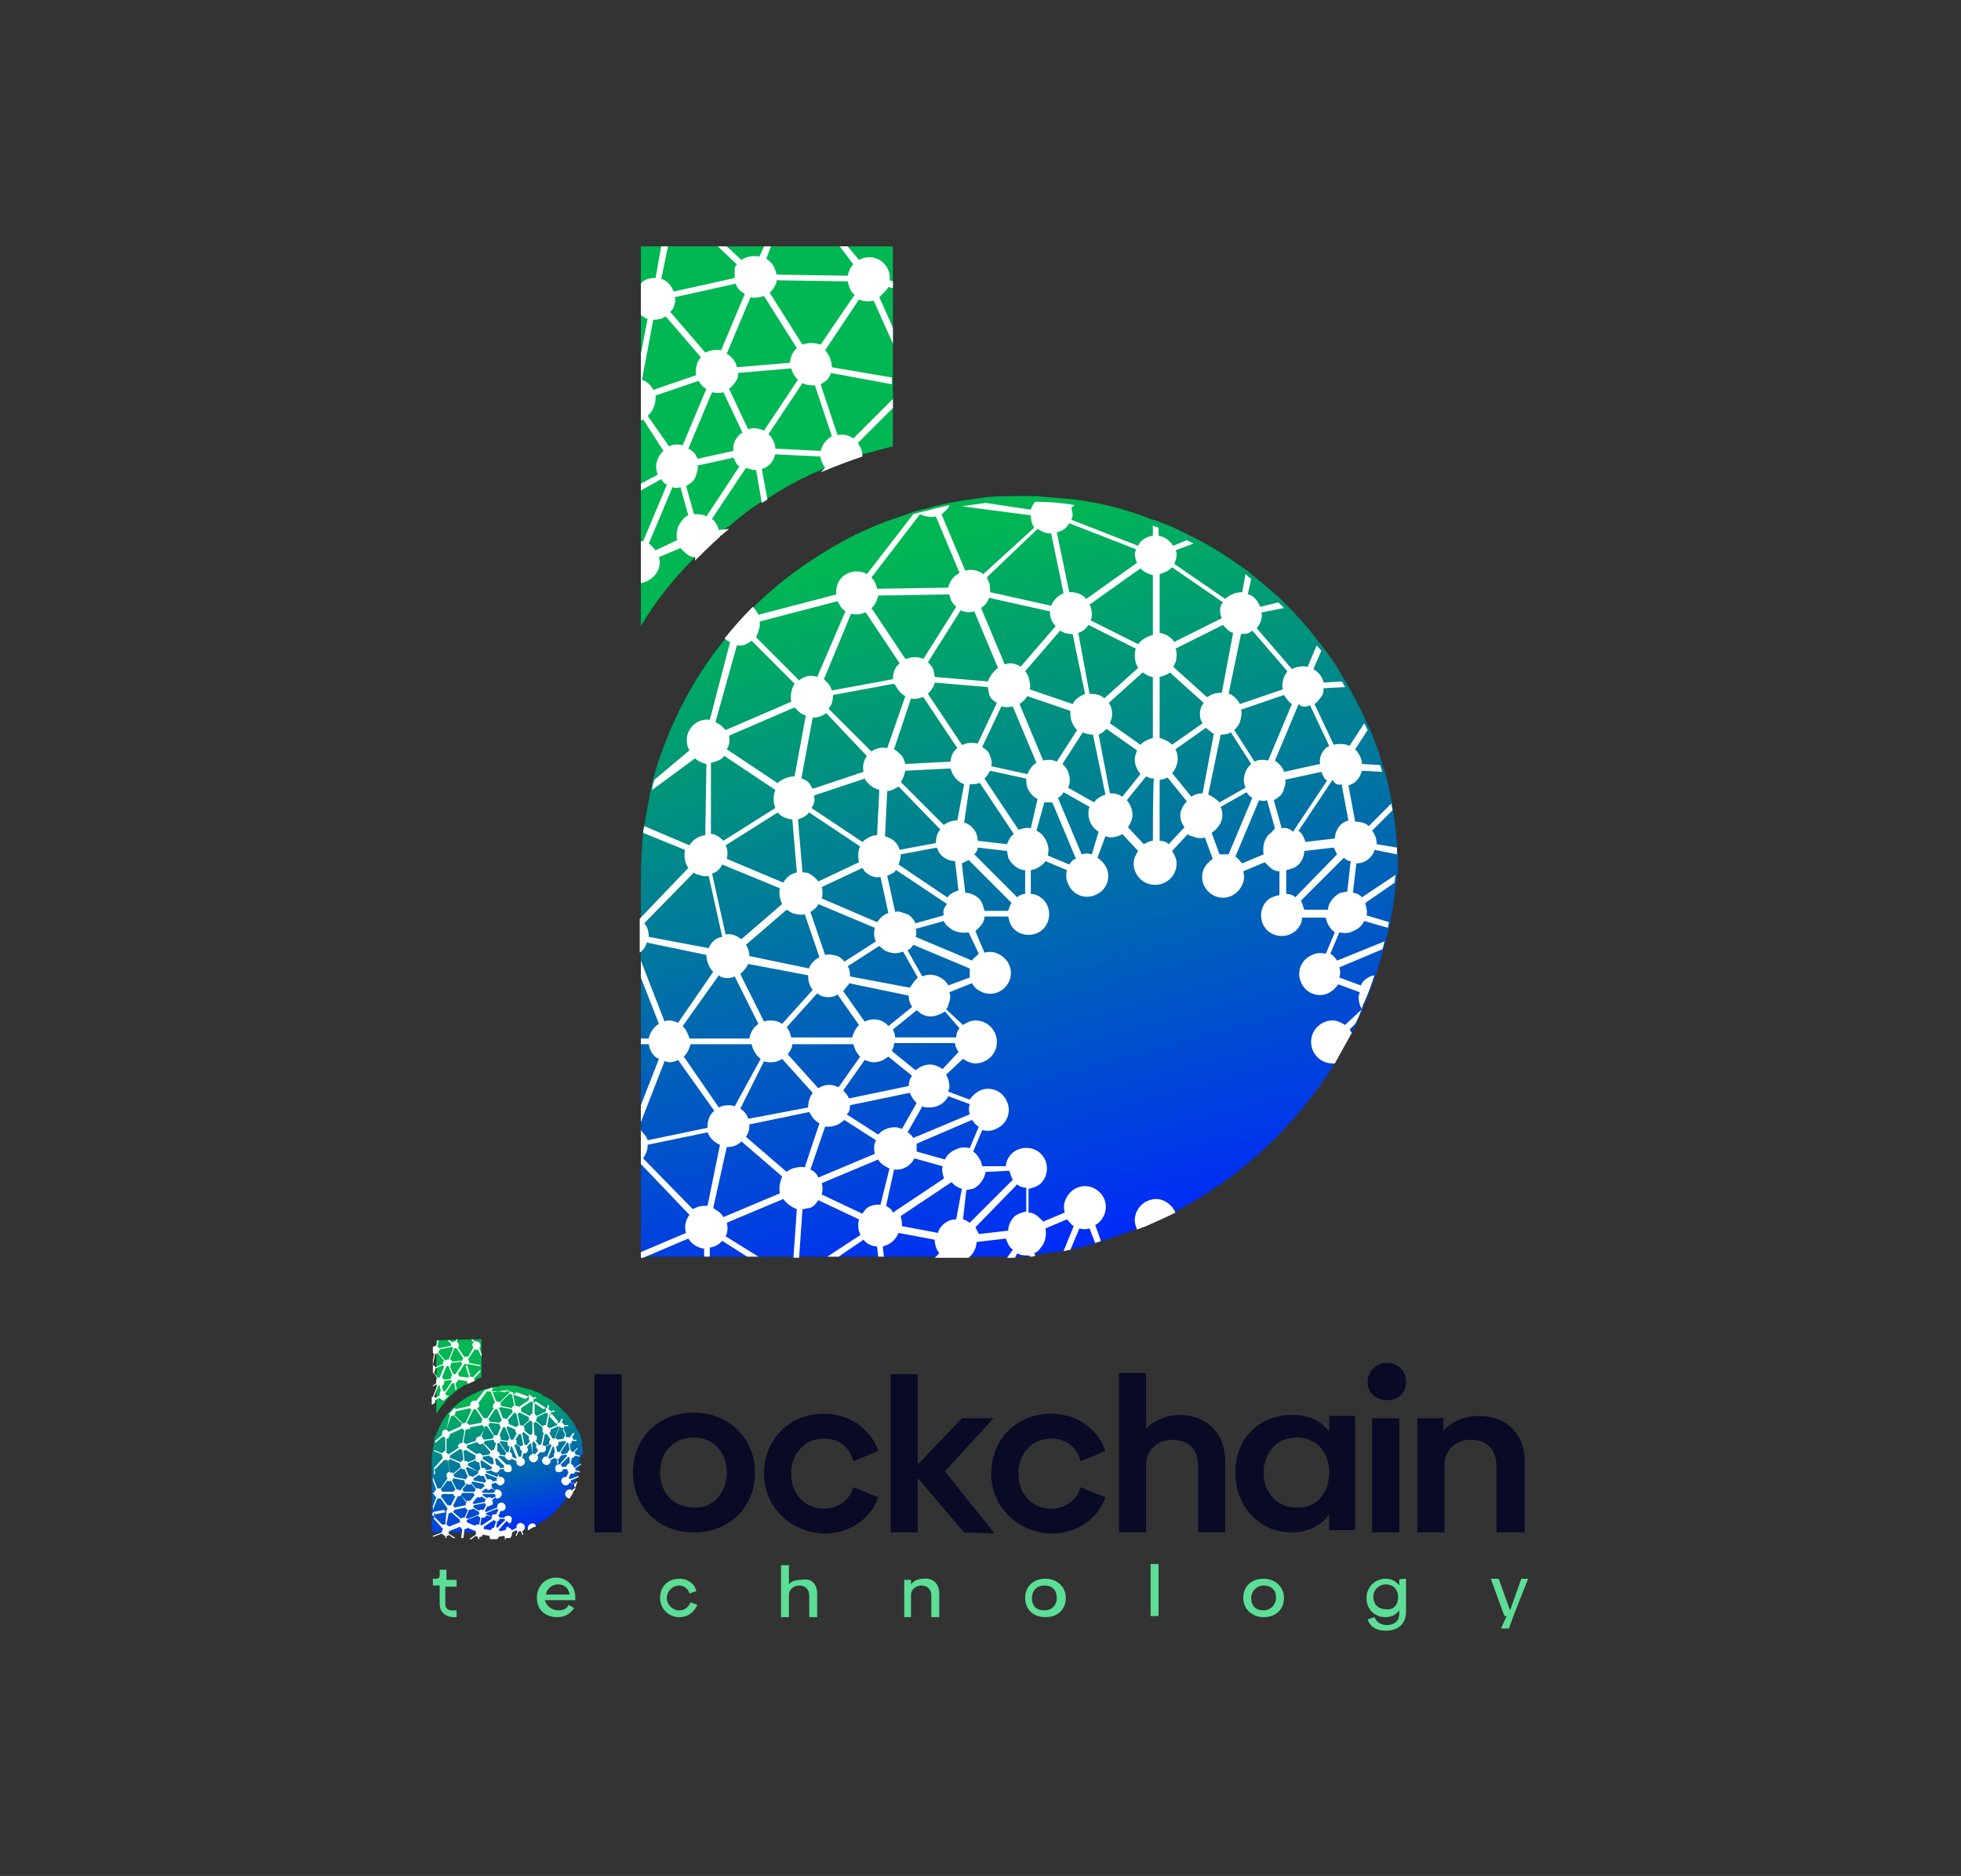 <?xml version="1.0" encoding="utf-8"?>
<!-- Generator: Adobe Illustrator 26.0.3, SVG Export Plug-In . SVG Version: 6.00 Build 0)  -->
<svg version="1.1" id="Layer_1" xmlns="http://www.w3.org/2000/svg" xmlns:xlink="http://www.w3.org/1999/xlink" x="0px" y="0px"
	 viewBox="0 0 173.5 166" style="enable-background:new 0 0 173.5 166;" xml:space="preserve">
<rect x="0" y="0" width="173.5" height="166" fill="#333333" stroke="none"/>
<style type="text/css">
	.st0{fill:#080A26;}
	.st1{fill:#5CDE96;}
	.st2{fill:#00B753;}
	.st3{fill:url(#SVGID_1_);}
	.st4{fill:#FFFFFF;}
	.st5{fill:url(#SVGID_00000076599555638900996720000007076591572095521942_);}
</style>
<g>
	<g>
		<g>
			<g>
				<path class="st0" d="M52.6,121.6H55v14h-2.4V121.6z"/>
				<path class="st0" d="M56,130.3c0-3,2.2-5.3,5.4-5.3c3.1,0,5.4,2.3,5.4,5.3c0,3-2.2,5.3-5.4,5.3C58.2,135.6,56,133.3,56,130.3z
					 M64.3,130.3c0-1.8-1.2-3.1-2.9-3.1c-1.8,0-3,1.3-3,3.1c0,1.8,1.2,3.1,3,3.1C63.1,133.5,64.3,132.1,64.3,130.3z"/>
				<path class="st0" d="M67.6,130.4c0-3,2.2-5.3,5.3-5.3c2.6,0,4.3,1.7,4.8,3.3l-2.2,0.9c-0.3-1.2-1.2-2-2.6-2
					c-1.6,0-2.9,1.2-2.9,3.1s1.3,3.1,2.9,3.1c1.3,0,2.3-0.8,2.6-1.9l2.2,0.9c-0.5,1.5-2.1,3.2-4.8,3.2
					C69.9,135.6,67.6,133.3,67.6,130.4z"/>
				<path class="st0" d="M85.3,135.6l-4.1-4.8v4.8h-2.4v-14h2.4v8l3.9-4.1h2.8l-4.3,4.7l4.4,5.5L85.3,135.6L85.3,135.6z"/>
				<path class="st0" d="M87.7,130.4c0-3,2.2-5.3,5.3-5.3c2.6,0,4.3,1.7,4.8,3.3l-2.2,0.9c-0.3-1.2-1.2-2-2.6-2
					c-1.6,0-2.9,1.2-2.9,3.1s1.3,3.1,2.9,3.1c1.3,0,2.3-0.8,2.6-1.9l2.2,0.9c-0.5,1.5-2.1,3.2-4.8,3.2
					C90,135.6,87.7,133.3,87.7,130.4z"/>
				<path class="st0" d="M108.4,129.3v6.3H106v-5.9c0-1.5-0.9-2.3-2.3-2.3c-1.3,0-2.3,1-2.3,2.1v6.1h-2.4v-14.1h2.4v4.9
					c0.7-0.7,1.8-1.2,3.1-1.2C106.9,125.3,108.4,126.9,108.4,129.3z"/>
				<path class="st0" d="M119.9,125.3v10.1h-2.3V134c-0.7,1-1.9,1.6-3.3,1.6c-2.9,0-5-2.3-5-5.3c0-3,2.1-5.1,5-5.1
					c1.5,0,2.6,0.5,3.3,1.5v-1.4L119.9,125.3L119.9,125.3z M117.6,130.3c0-1.9-1.2-3.1-2.9-3.1c-1.7,0-2.9,1.3-2.9,3.1
					c0,1.8,1.2,3.1,2.9,3.1C116.4,133.5,117.6,132.2,117.6,130.3z"/>
				<path class="st0" d="M121,122.3c0-0.9,0.7-1.7,1.7-1.7s1.7,0.7,1.7,1.7s-0.7,1.6-1.7,1.6S121,123.2,121,122.3z M121.4,125.5h2.4
					v10.1h-2.4V125.5z"/>
				<path class="st0" d="M134.9,129.3v6.3h-2.5v-5.9c0-1.5-0.9-2.3-2.3-2.3c-1.3,0-2.3,1-2.3,2.1v6.1h-2.4v-10.1h2.3v1.1
					c0.7-0.8,1.8-1.3,3.2-1.3C133.3,125.3,134.9,126.9,134.9,129.3z"/>
			</g>
		</g>
		<g>
			<path class="st1" d="M38.9,141.9v-1.6h-0.6v-0.6h0.3c0.2,0,0.3-0.1,0.3-0.3v-0.5h0.6v0.9h0.9v0.6h-1v1.5c0,0.4,0.2,0.6,0.6,0.6
				h0.4v0.6H40C39.3,143,38.9,142.6,38.9,141.9z"/>
			<path class="st1" d="M49.4,142.5c0.5,0,0.8-0.2,0.9-0.5l0.5,0.3c-0.3,0.4-0.7,0.8-1.5,0.8c-1.1,0-1.8-0.7-1.8-1.7
				c0-1,0.7-1.8,1.7-1.8c1,0,1.7,0.8,1.7,1.7c0,0.1,0,0.2,0,0.3h-2.7C48.4,142.2,48.9,142.5,49.4,142.5z M50.4,141.1
				c-0.1-0.6-0.5-0.9-1-0.9c-0.5,0-1,0.3-1.1,0.9H50.4z"/>
			<path class="st1" d="M58.4,141.4c0-1,0.7-1.7,1.7-1.7c0.8,0,1.4,0.5,1.5,1.1l-0.6,0.2c-0.1-0.4-0.5-0.7-0.9-0.7
				c-0.6,0-1.1,0.5-1.1,1.1s0.5,1.1,1.1,1.1c0.5,0,0.8-0.3,1-0.7l0.6,0.2c-0.2,0.5-0.7,1.1-1.6,1.1
				C59.2,143.1,58.4,142.4,58.4,141.4z"/>
			<path class="st1" d="M72.3,141v2.1h-0.7v-1.9c0-0.5-0.3-0.9-0.9-0.9c-0.5,0-0.9,0.4-0.9,0.8v2h-0.7v-4.6h0.7v1.7
				c0.2-0.3,0.6-0.4,1.1-0.4C71.8,139.6,72.3,140.2,72.3,141z"/>
			<path class="st1" d="M83.1,141v2.1h-0.7v-1.9c0-0.5-0.3-0.9-0.9-0.9c-0.5,0-0.9,0.4-0.9,0.8v2H80v-3.3h0.6v0.4
				c0.2-0.3,0.6-0.5,1.1-0.5C82.6,139.6,83.1,140.2,83.1,141z"/>
			<path class="st1" d="M90.7,141.4c0-1,0.7-1.7,1.8-1.7c1,0,1.8,0.7,1.8,1.7c0,1-0.7,1.7-1.8,1.7C91.4,143.1,90.7,142.4,90.7,141.4
				z M93.5,141.4c0-0.7-0.4-1.1-1.1-1.1s-1.1,0.5-1.1,1.1c0,0.7,0.4,1.1,1.1,1.1C93.1,142.5,93.5,142,93.5,141.4z"/>
			<path class="st1" d="M101.8,138.4h0.7v4.6h-0.7V138.4z"/>
			<path class="st1" d="M110,141.4c0-1,0.7-1.7,1.8-1.7c1,0,1.8,0.7,1.8,1.7c0,1-0.7,1.7-1.8,1.7C110.8,143.1,110,142.4,110,141.4z
				 M112.9,141.4c0-0.7-0.4-1.1-1.1-1.1c-0.6,0-1.1,0.5-1.1,1.1c0,0.7,0.4,1.1,1.1,1.1C112.4,142.5,112.9,142,112.9,141.4z"/>
			<path class="st1" d="M124.4,139.7v2.9c0,1-0.6,1.7-1.8,1.7c-0.9,0-1.4-0.4-1.6-1l0.6-0.2c0.2,0.4,0.5,0.7,1.1,0.7
				c0.7,0,1.1-0.4,1.1-1v-0.3c-0.3,0.4-0.7,0.6-1.2,0.6c-1,0-1.7-0.7-1.7-1.7c0-0.9,0.7-1.7,1.7-1.7c0.5,0,0.9,0.2,1.2,0.6v-0.5
				C123.8,139.7,124.4,139.7,124.4,139.7z M123.7,141.3c0-0.6-0.4-1.1-1.1-1.1c-0.6,0-1.1,0.5-1.1,1.1s0.4,1.1,1.1,1.1
				C123.3,142.5,123.7,142,123.7,141.3z"/>
			<path class="st1" d="M135.2,139.7l-1.3,3.3l-0.4,1.1h-0.7l0.5-1.1h-0.2l-1.2-3.3h0.7l1,2.8l1-2.8H135.2z"/>
		</g>
		<g>
			<path class="st2" d="M42.6,118.5v3.4c-0.2,0-0.4,0.1-0.5,0.2c-0.2,0.1-0.5,0.2-0.7,0.3c-0.1,0-0.1,0-0.1,0.1
				c-0.3,0.1-0.5,0.3-0.7,0.4c0,0,0,0,0,0c0,0-0.1,0-0.1,0.1c-0.2,0.1-0.4,0.3-0.5,0.4c0,0,0,0,0,0c-0.1,0-0.1,0.1-0.1,0.1l0,0
				c-0.2,0.1-0.3,0.3-0.4,0.4c-0.3,0.4-0.6,0.7-0.9,1.2v-6.5L42.6,118.5C42.6,118.5,42.6,118.5,42.6,118.5z"/>
			
				<linearGradient id="SVGID_1_" gradientUnits="userSpaceOnUse" x1="42.502" y1="121.665" x2="45.904" y2="134.175" gradientTransform="matrix(1 0 0 1 0 2)">
				<stop  offset="0" style="stop-color:#00B753"/>
				<stop  offset="1" style="stop-color:#0025FF"/>
			</linearGradient>
			<path class="st3" d="M51.3,129L51.3,129c0,0.1,0,0.2,0,0.2c0,0.1,0,0.1,0,0.1c0,0.2-0.1,0.4-0.1,0.7c0,0,0,0.1,0,0.1
				c0,0.1,0,0.2-0.1,0.2c0,0,0,0.1,0,0.1c0,0.2-0.1,0.3-0.1,0.4c-0.1,0.2-0.1,0.3-0.2,0.5c-0.1,0.1-0.1,0.2-0.1,0.3
				c0,0.1-0.1,0.1-0.1,0.2c-0.1,0.2-0.2,0.4-0.3,0.5c-0.7,1.1-1.6,2-2.8,2.6c-0.2,0.1-0.3,0.2-0.5,0.2c-0.1,0-0.1,0-0.2,0.1
				c-0.2,0.1-0.4,0.1-0.6,0.2c0,0-0.1,0-0.1,0c-0.1,0-0.3,0.1-0.4,0.1c0,0-0.1,0-0.1,0c-0.2,0-0.3,0.1-0.5,0.1c0,0-0.1,0-0.1,0
				c-0.1,0-0.2,0-0.3,0c-0.1,0-0.1,0-0.1,0c0,0-0.1,0-0.1,0l0,0c-0.1,0-0.2,0-0.3,0h-6v-6.5c0-0.3,0-0.5,0.1-0.8c0,0,0-0.1,0-0.1
				c0-0.2,0.1-0.4,0.1-0.6c0-0.1,0-0.1,0-0.2c0-0.2,0.1-0.3,0.2-0.5c0.3-0.7,0.6-1.4,1.1-1.9c0.2-0.2,0.3-0.4,0.5-0.5
				c0.5-0.5,1.1-0.9,1.8-1.2c0.2-0.1,0.4-0.2,0.7-0.3c0.1,0,0.2-0.1,0.3-0.1c0.1,0,0.2-0.1,0.4-0.1c0.1,0,0.2,0,0.3-0.1
				c0.1,0,0.1,0,0.2,0c0.1,0,0.3,0,0.4-0.1c0.2,0,0.4,0,0.6,0c0.1,0,0.2,0,0.3,0c0.2,0,0.5,0,0.7,0.1c0.4,0.1,0.8,0.2,1.2,0.3
				c0,0,0.1,0,0.1,0.1c0,0,0.1,0,0.1,0c0.2,0.1,0.3,0.1,0.5,0.2c0,0,0.1,0,0.1,0.1c0.3,0.2,0.6,0.3,0.9,0.5c0,0,0.1,0.1,0.1,0.1
				c0.2,0.1,0.3,0.3,0.5,0.4c0,0,0.1,0.1,0.1,0.1c0.2,0.2,0.4,0.4,0.6,0.6c0,0,0.1,0.1,0.1,0.1c0.1,0.2,0.2,0.3,0.4,0.5
				c0,0,0,0.1,0.1,0.1c0.1,0.2,0.2,0.4,0.3,0.6c0,0,0,0.1,0.1,0.1c0.1,0.1,0.1,0.3,0.2,0.4c0,0.1,0.1,0.1,0.1,0.2c0,0,0,0.1,0,0.1
				c0.1,0.2,0.1,0.4,0.1,0.6c0,0,0,0.1,0,0.1c0,0.2,0.1,0.4,0.1,0.6c0,0,0,0.1,0,0.1C51.3,128.9,51.3,129,51.3,129z"/>
			<path class="st4" d="M42.5,119.2L42.5,119.2L42.5,119.2l0-0.1c0-0.1,0-0.2-0.1-0.3c-0.1-0.1-0.3-0.1-0.4-0.1l-0.2-0.2h-0.1
				l0.2,0.3c-0.1,0.1-0.1,0.1-0.1,0.2l-1.2,0c0-0.1-0.1-0.2-0.2-0.3l0.1-0.2h-0.1l-0.1,0.2c-0.1,0-0.2,0-0.3,0.1l-0.2-0.2h-0.2
				l0.3,0.3c0,0,0,0.1,0,0.1c0,0.1,0,0.1,0,0.2l-1,0.2c0-0.1-0.1-0.2-0.2-0.2h0l0.1-0.6h-0.1l-0.1,0.5c-0.1,0-0.2,0-0.3,0.1v0.5
				c0,0,0.1,0.1,0.1,0.1c0,0,0,0,0,0l-0.1,0.6v1.1c0,0,0,0,0.1,0l0.3,0.5c0,0-0.1,0.1-0.1,0.1c0,0.1,0,0.2,0,0.3l-0.3,0.2v0.1
				l0.3-0.2c0,0,0.1,0.1,0.1,0.1l-0.4,1c0,0,0,0-0.1,0v0.7c0.1,0,0.2-0.1,0.3-0.2c0-0.1,0-0.2,0-0.2l0.4-0.2c0,0,0,0,0.1,0.1
				c0.1,0.1,0.1,0.1,0.2,0.1v0.1c0.1-0.1,0.3-0.3,0.4-0.4v0h0c0.1,0,0.1-0.1,0.1-0.1l-0.2,0c0-0.1-0.1-0.1-0.1-0.2l0,0l0.6-0.9
				c0.1,0,0.1,0,0.2,0l0.1,0.6c0,0,0.1,0,0.1-0.1l-0.1-0.5c0.1,0,0.1-0.1,0.1-0.1c0.1-0.1,0.1-0.1,0.1-0.2l0.8,0.1
				c0,0.1,0,0.1,0.1,0.2l-0.1,0.1c0.2-0.1,0.5-0.2,0.7-0.3c0-0.1,0-0.2-0.1-0.2l0.6-0.6v-0.2l-0.7,0.7c-0.1-0.1-0.2-0.1-0.3-0.1
				l-0.3-0.9c0,0,0.1,0,0.1-0.1c0,0,0.1-0.1,0.1-0.1l1.1,0.2c0,0,0,0.1,0,0.1v-0.2l-1-0.2c0-0.1,0-0.2-0.1-0.3l0,0l0.6-0.9
				c0.1,0,0.2,0.1,0.3,0l0.3,0.7v-0.3l-0.2-0.5c0,0,0,0,0.1-0.1C42.5,119.2,42.5,119.2,42.5,119.2z M40.4,119.3l0.6,0.9c0,0,0,0,0,0
				c-0.1,0.1-0.1,0.2-0.1,0.2l-0.9,0.1c0-0.1-0.1-0.2-0.2-0.2l0.4-1C40.3,119.3,40.3,119.3,40.4,119.3z M38.9,119.5
				c0-0.1,0-0.1,0-0.2l1-0.2c0,0.1,0.1,0.1,0.2,0.2l-0.4,1c-0.1,0-0.2,0-0.3,0.1l-0.6-0.7C38.8,119.6,38.8,119.5,38.9,119.5z
				 M38.3,120.8L38.3,120.8l0.2-1c0.1,0,0.2,0,0.2-0.1l0.6,0.7c0,0-0.1,0.1-0.1,0.1c0,0.1,0,0.1,0,0.2l-0.7,0.3
				C38.5,120.9,38.4,120.8,38.3,120.8z M38.4,121.4c0,0,0.1-0.1,0.1-0.1c0-0.1,0-0.1,0-0.2l0.7-0.3c0,0.1,0.1,0.1,0.1,0.1l-0.4,1
				c-0.1,0-0.2,0-0.2,0L38.4,121.4z M39,123.1c-0.1,0.1-0.1,0.2-0.1,0.4l-0.4,0.2c0-0.1-0.1-0.1-0.1-0.1l0.4-1c0.1,0,0.1,0,0.1,0
				l0.1,0.5C39.1,123.1,39,123.1,39,123.1z M39.4,123.1c-0.1,0-0.1,0-0.2,0l-0.1-0.5c0.1,0,0.2-0.1,0.2-0.2c0-0.1,0-0.1,0-0.2
				l0.6-0.1c0,0.1,0.1,0.1,0.1,0.1l0,0L39.4,123.1z M40,121.7c-0.1,0.1-0.1,0.2-0.1,0.3l-0.6,0.1c0-0.1-0.1-0.1-0.2-0.2l0.4-1
				c0.1,0,0.1,0,0.2,0L40,121.7C40,121.7,40,121.7,40,121.7z M40.1,121.6l-0.3-0.7c0.1,0,0.1-0.1,0.1-0.2c0,0,0-0.1,0-0.1l0.9-0.1
				c0,0.1,0.1,0.1,0.1,0.2l0,0l-0.6,0.9C40.3,121.6,40.2,121.6,40.1,121.6z M41.6,121.7C41.5,121.7,41.5,121.8,41.6,121.7
				c-0.1,0.1-0.2,0.2-0.2,0.2l-0.8-0.1c0-0.1,0-0.2-0.1-0.2l0,0l0.6-0.9c0.1,0,0.1,0,0.2,0L41.6,121.7z M41.4,120.1
				c-0.1-0.1-0.2-0.1-0.3,0l-0.6-0.9c0,0,0.1-0.1,0.1-0.1c0,0,0-0.1,0-0.1l1.2,0c0,0.1,0,0.2,0.1,0.2l0,0L41.4,120.1z"/>
			<path class="st4" d="M47.1,134.8c-0.2,0-0.4,0.2-0.4,0.4c0,0.1,0,0.1,0,0.2c0.1,0,0.1,0,0.2-0.1c0.2-0.1,0.3-0.2,0.5-0.2
				C47.4,134.9,47.3,134.8,47.1,134.8z M50.5,129.5l0.1-0.5c0.1,0,0.2,0,0.2-0.1c0,0,0.1-0.1,0.1-0.1l0.4,0.1c0,0,0-0.1,0-0.1
				l-0.4-0.1c0-0.1,0-0.2-0.1-0.2l0.3-0.3c0,0,0-0.1,0-0.1l-0.4,0.4c-0.1-0.1-0.2-0.1-0.2-0.1l-0.1-0.6c0.1,0,0.1-0.1,0.1-0.1
				c0.1-0.1,0.1-0.1,0.1-0.2l0.4,0c0,0,0-0.1,0-0.1l-0.3,0c0-0.1,0-0.2-0.1-0.2l0,0l0.2-0.3c0,0,0-0.1-0.1-0.1l-0.3,0.4
				c-0.1,0-0.2-0.1-0.3,0l-0.3-0.7c0.1,0,0.1-0.1,0.1-0.2c0,0,0-0.1,0-0.1l0.4,0c0,0,0-0.1-0.1-0.1l-0.3,0c0-0.1-0.1-0.2-0.2-0.2
				l0.1-0.3c0,0-0.1-0.1-0.1-0.1l-0.2,0.4c-0.1,0-0.2,0-0.3,0.1l-0.6-0.7c0,0,0.1-0.1,0.1-0.1c0-0.1,0-0.1,0-0.2l0.4-0.1
				c0,0-0.1-0.1-0.1-0.1l-0.3,0.1c0-0.1-0.1-0.2-0.2-0.2h0l0.1-0.3c0,0-0.1-0.1-0.1-0.1l-0.1,0.3c-0.1,0-0.2,0-0.3,0.1l-0.9-0.6
				c0-0.1,0-0.1,0-0.2c0,0,0-0.1,0-0.1l0.3-0.1c0,0-0.1,0-0.1-0.1l-0.2,0.1c-0.1-0.1-0.2-0.2-0.3-0.2v-0.1c0,0-0.1,0-0.1,0v0.2
				c-0.1,0-0.2,0.1-0.3,0.2l-1.1-0.4c0,0,0-0.1,0-0.1c0-0.1,0-0.1,0-0.1l0.1,0c-0.2,0-0.4-0.1-0.7-0.1c0,0-0.1,0.1-0.1,0.1l-0.8-0.1
				c-0.1,0-0.3,0-0.4,0.1L45,123c0,0.1,0,0.2,0.1,0.2l-0.9,0.9c-0.1-0.1-0.2-0.1-0.3-0.1l-0.4-1c0.1,0,0.1-0.1,0.1-0.2
				c-0.1,0-0.2,0-0.3,0.1c-0.1,0-0.2,0.1-0.4,0.1l-0.8,1c-0.1-0.1-0.2-0.1-0.3,0c-0.2,0.1-0.2,0.2-0.2,0.4l-1.3,0.3
				c0,0,0-0.1-0.1-0.1l0,0c-0.2,0.2-0.3,0.4-0.5,0.5c0,0,0.1,0.1,0.1,0.1l-0.3,1.3c-0.1,0-0.2,0-0.3,0.1c-0.1,0.1-0.1,0.3-0.1,0.4
				l-0.6,0.5c0,0.1,0,0.1,0,0.2l0.7-0.6c0.1,0.1,0.1,0.1,0.2,0.1l0,1.2c-0.1,0-0.2,0.1-0.3,0.2l-0.7-0.3c0,0,0,0.1,0,0.1l0.7,0.3
				c0,0.1,0,0.2,0.1,0.3l-0.8,0.9v0.6c0.1,0,0.1-0.1,0.1-0.2v0l1,0.2c0,0.1,0,0.2,0.1,0.3l-0.6,0.9c-0.1,0-0.1,0-0.2,0
				c0,0-0.1,0-0.1,0l-0.4-1v0.3l0.3,0.8c-0.1,0.1-0.2,0.2-0.2,0.3h-0.1v0.1h0.1c0,0.1,0.1,0.2,0.2,0.3l-0.3,0.8v0.3l0.4-1
				c0,0,0.1,0,0.1,0c0.1,0,0.1,0,0.2,0l0.6,0.9c-0.1,0.1-0.1,0.2-0.1,0.3v0l-1,0.2c0-0.1-0.1-0.1-0.1-0.2v0.6l0.8,0.9
				c-0.1,0.1-0.1,0.2-0.1,0.3l-0.8,0.3v0.1h0l0.8-0.3c0.1,0.1,0.2,0.2,0.3,0.2v0.2h0.1v-0.2c0,0,0.1,0,0.1,0c0.1,0,0.1-0.1,0.1-0.1
				l0.4,0.3h0.2l-0.6-0.4c0-0.1,0-0.2,0-0.2l1-0.4c0.1,0.1,0.1,0.2,0.2,0.2l-0.1,0.8H41l0.1-0.8c0,0,0.1,0,0.1,0
				c0.1,0,0.1-0.1,0.2-0.1l0.7,0.3c0,0.1,0,0.2,0,0.3c0,0,0,0,0,0l-0.6,0.4h0.2l0.4-0.3c0.1,0.1,0.2,0.1,0.2,0.1l0,0.2h0.1l0-0.2
				c0,0,0,0,0.1,0c0.1,0,0.2-0.1,0.2-0.2l0.6,0.1c0,0.1,0,0.2,0.1,0.2l-0.1,0.1H44c0,0,0,0,0,0c0.1-0.1,0.1-0.2,0.1-0.2l0.5-0.1
				c0,0.1,0.1,0.1,0.1,0.2l0,0l-0.1,0.1c0,0,0.1,0,0.1,0l0.1-0.1c0.1,0,0.1,0,0.2,0v0c0,0,0.1,0,0.1,0l0,0c0,0,0.1,0,0.1-0.1
				c0.1-0.1,0.1-0.2,0.1-0.4l0.4-0.2c0,0.1,0.1,0.1,0.1,0.1l-0.2,0.4c0,0,0.1,0,0.1,0l0.2-0.4c0.1,0,0.1,0,0.2,0l0.1,0.3
				c0,0,0.1,0,0.1,0l-0.1-0.3c0.1,0,0.1-0.1,0.2-0.2c0.1-0.2,0-0.4-0.2-0.5c-0.2-0.1-0.4,0-0.5,0.2c0,0.1,0,0.2,0,0.2l-0.4,0.2
				c0,0,0,0-0.1-0.1c-0.1-0.1-0.1-0.1-0.2-0.1l0-0.4c0.1,0,0.2,0,0.2-0.1c0.1-0.1,0.1-0.4,0-0.5c-0.1-0.1-0.4-0.1-0.5,0
				c-0.1,0.1-0.1,0.1-0.1,0.2l-0.4,0c0,0,0-0.1,0-0.1c0-0.1-0.1-0.1-0.1-0.2l0.2-0.4c0.1,0,0.2,0,0.2,0c0.2-0.1,0.3-0.3,0.2-0.5
				c-0.1-0.2-0.3-0.3-0.5-0.2c-0.1,0-0.1,0.1-0.2,0.2l-0.4-0.1c0,0,0-0.1,0-0.1c0-0.1,0-0.2-0.1-0.2l0.3-0.3
				c0.1,0.1,0.1,0.1,0.2,0.1c0.2,0,0.4-0.2,0.4-0.4c0-0.2-0.2-0.4-0.4-0.4c-0.1,0-0.2,0-0.2,0.1l-0.3-0.3c0,0,0-0.1,0-0.1
				c0-0.1,0-0.2,0-0.2l0.4-0.1c0,0.1,0.1,0.1,0.2,0.2c0.2,0.1,0.4,0,0.5-0.2c0.1-0.2,0-0.4-0.2-0.5c-0.1,0-0.2,0-0.2,0l-0.2-0.4
				c0,0,0,0,0.1-0.1c0.1-0.1,0.1-0.1,0.1-0.2l0.4,0c0,0.1,0,0.2,0.1,0.2c0.1,0.1,0.4,0.1,0.5,0c0.1-0.1,0.1-0.4,0-0.5
				c-0.1-0.1-0.1-0.1-0.2-0.1l0-0.4c0,0,0.1,0,0.1,0c0.1,0,0.1-0.1,0.2-0.1l0.4,0.2c0,0.1,0,0.2,0,0.2c0.1,0.2,0.3,0.3,0.5,0.2
				c0.2-0.1,0.3-0.3,0.2-0.5c0-0.1-0.1-0.1-0.2-0.2l0.1-0.4c0,0,0.1,0,0.1,0c0.1,0,0.2,0,0.2-0.1l0.3,0.3c-0.1,0.1-0.1,0.1-0.1,0.2
				c0,0.2,0.2,0.4,0.4,0.4c0.2,0,0.4-0.2,0.4-0.4c0-0.1,0-0.2-0.1-0.2l0.3-0.3c0,0,0.1,0,0.1,0c0.1,0,0.2,0,0.2,0l0.1,0.4
				c-0.1,0-0.1,0.1-0.2,0.2c-0.1,0.2,0,0.4,0.2,0.5c0.2,0.1,0.4,0,0.5-0.2c0-0.1,0-0.2,0-0.2l0.4-0.2c0,0,0,0,0.1,0.1
				c0.1,0.1,0.1,0.1,0.2,0.1l0,0.4c-0.1,0-0.2,0-0.2,0.1c-0.1,0.1-0.1,0.4,0,0.5c0.1,0.1,0.4,0.1,0.5,0c0.1-0.1,0.1-0.1,0.1-0.2
				l0.4,0c0,0,0,0.1,0,0.1c0,0.1,0.1,0.1,0.1,0.2l-0.2,0.4c-0.1,0-0.2,0-0.2,0c-0.2,0.1-0.3,0.3-0.2,0.5c0.1,0.2,0.3,0.3,0.5,0.2
				c0.1,0,0.1-0.1,0.2-0.2l0.4,0.1c0,0,0,0.1,0,0.1c0,0.1,0,0.2,0.1,0.2l-0.3,0.3c-0.1-0.1-0.1-0.1-0.2-0.1c-0.2,0-0.4,0.2-0.4,0.4
				c0,0.2,0.2,0.4,0.4,0.4c0,0,0,0,0,0c0.1-0.2,0.2-0.3,0.3-0.5c0,0,0,0,0-0.1l0.1-0.1c0.1-0.1,0.1-0.2,0.1-0.3
				c0.1-0.2,0.1-0.3,0.2-0.5c-0.1,0-0.2,0.1-0.2,0.2l-0.4-0.1c0-0.1,0-0.1,0-0.2l0.7-0.3c0,0,0-0.1,0-0.1l-0.8,0.3
				c0-0.1-0.1-0.1-0.1-0.1l0.2-0.4c0.1,0,0.2,0,0.2,0c0.1,0,0.2-0.1,0.2-0.2l0.4,0.1c0,0,0-0.1,0-0.1l-0.4-0.1c0-0.1,0-0.1,0-0.2
				c0,0,0,0,0,0l0.5-0.3c0-0.1,0-0.1,0-0.1l-0.6,0.4C50.7,129.6,50.6,129.6,50.5,129.5z M45.7,123.2l1.1,0.4c0,0,0,0.1,0,0.1
				c0,0.1,0,0.1,0,0.2l-0.9,0.6c-0.1-0.1-0.2-0.1-0.3-0.1h0l-0.2-1C45.5,123.3,45.6,123.3,45.7,123.2z M46.8,125.7l-0.6,0.5
				c-0.1-0.1-0.1-0.1-0.2-0.1h0l-0.2-1c0.1,0,0.1-0.1,0.2-0.1l0.8,0.4c0,0,0,0.1,0,0.1C46.8,125.6,46.8,125.6,46.8,125.7z
				 M44.3,127.2c0-0.1-0.1-0.1-0.1-0.2l0.3-0.7c0.1,0,0.1,0,0.2,0l0.4,1c-0.1,0-0.1,0.1-0.2,0.2l-0.6-0.1
				C44.3,127.3,44.3,127.3,44.3,127.2z M43.5,130l-0.5,0.1c0-0.1-0.1-0.2-0.2-0.2c-0.1,0-0.1,0-0.2,0l-0.1-0.6
				c0.1,0,0.1-0.1,0.1-0.1l0,0l0.9,0.6C43.5,129.8,43.5,129.9,43.5,130z M41.9,133.2l1-0.2c0,0.1,0.1,0.1,0.1,0.2l-0.2,0.4
				c-0.1,0-0.2,0-0.3,0c-0.1,0-0.1,0.1-0.1,0.1l-0.5-0.3C41.9,133.3,41.9,133.3,41.9,133.2C41.9,133.2,41.9,133.2,41.9,133.2z
				 M42.9,132.9L42.9,132.9l-1,0.2c0-0.1-0.1-0.1-0.1-0.1l0.4-0.5c0.1,0,0.1,0,0.2,0c0.1,0,0.2,0,0.2-0.1l0.4,0.3
				C42.9,132.8,42.9,132.8,42.9,132.9z M41.2,133.2l-1,0.2c0-0.1-0.1-0.1-0.1-0.2l0.4-0.8c0,0,0.1,0,0.1,0c0.1,0,0.1,0,0.2-0.1
				l0.5,0.6C41.2,133,41.2,133.1,41.2,133.2C41.2,133.2,41.2,133.2,41.2,133.2z M39.8,126.9l1.1-0.5c0,0,0,0,0.1,0.1
				c0,0,0.1,0.1,0.1,0.1l-0.2,1.1c-0.1,0-0.2,0-0.3,0.1l0,0l-0.9-0.6C39.8,127,39.8,127,39.8,126.9z M43.7,127.1
				c-0.1,0.1-0.1,0.2-0.1,0.2l-0.8,0.1c0-0.1-0.1-0.1-0.1-0.2c0,0-0.1-0.1-0.1-0.1l0.3-0.9c0.1,0,0.1,0,0.2,0c0,0,0,0,0,0
				L43.7,127.1z M43.2,126.1c0.1-0.1,0.1-0.1,0.1-0.2l0.9,0.1c0,0,0,0.1,0,0.1c0,0.1,0.1,0.1,0.1,0.2l-0.3,0.7c-0.1,0-0.2,0-0.3,0
				c0,0,0,0,0,0L43.2,126.1z M40.1,130.5l0.7-0.6c0,0,0.1,0.1,0.1,0.1c0.1,0,0.1,0,0.2,0l0.3,0.7c-0.1,0-0.1,0.1-0.2,0.2v0l-1-0.2
				C40.2,130.6,40.1,130.5,40.1,130.5z M41.3,127.9l0.9-0.3c0,0,0,0.1,0.1,0.1c0.1,0.1,0.1,0.1,0.2,0.1l-0.1,0.8
				c-0.1,0-0.2,0-0.2,0.1l0,0l-0.9-0.6C41.3,128,41.3,128,41.3,127.9z M42.1,128.8c0,0.1-0.1,0.2,0,0.3l-0.7,0.3
				c0-0.1-0.1-0.1-0.2-0.1c0,0-0.1,0-0.1,0l-0.1-0.9c0.1,0,0.1-0.1,0.2-0.1l0,0L42.1,128.8z M41.3,131.3
				C41.4,131.3,41.4,131.3,41.3,131.3c0.2,0.1,0.3,0.1,0.4,0l0.4,0.5C42,131.9,42,132,42,132h-1c0-0.1,0-0.1-0.1-0.2L41.3,131.3z
				 M41.7,130.6c-0.1,0-0.1,0-0.2,0l-0.3-0.7c0.1,0,0.1-0.1,0.1-0.1l1,0.4c0,0.1,0,0.2,0,0.2l-0.5,0.3
				C41.8,130.7,41.7,130.7,41.7,130.6z M41.4,129.7c0-0.1,0-0.1,0-0.2l0.7-0.3c0,0,0,0,0,0.1c0.1,0.1,0.2,0.1,0.3,0.1l0.1,0.6
				c-0.1,0-0.1,0.1-0.2,0.2L41.4,129.7z M43.4,128.5c-0.1,0.1-0.1,0.2-0.1,0.2l-0.6,0.1c0-0.1-0.1-0.1-0.1-0.1
				c-0.1-0.1-0.1-0.1-0.2-0.1l0.1-0.8c0.1,0,0.1,0,0.2-0.1L43.4,128.5z M42.5,127.1c-0.1,0-0.2,0-0.3,0.1l-0.7-0.7
				c0.1-0.1,0.1-0.2,0.1-0.2l1.1-0.2c0,0,0,0,0,0c0,0.1,0.1,0.2,0.2,0.2L42.5,127.1z M42.2,127.2c-0.1,0.1-0.1,0.2-0.1,0.3l-0.9,0.3
				c0,0,0-0.1-0.1-0.1c0,0-0.1-0.1-0.1-0.1l0.2-1.1c0.1,0,0.2,0,0.2-0.1L42.2,127.2z M40.7,128.2c0.1,0.1,0.2,0.1,0.2,0.1l0.1,0.9
				c-0.1,0-0.2,0.1-0.2,0.2l-1-0.4c0-0.1,0-0.2,0-0.2L40.7,128.2C40.7,128.2,40.7,128.2,40.7,128.2z M40.7,129.5
				c0,0.1,0,0.2,0.1,0.3l-0.7,0.6c0,0-0.1-0.1-0.1-0.1c-0.1,0-0.1,0-0.2,0l-0.2-1c0.1,0,0.1-0.1,0.2-0.2L40.7,129.5z M40.1,130.8
				C40.1,130.8,40.1,130.8,40.1,130.8l1,0.2c0,0.1,0,0.2,0.1,0.3l-0.5,0.6c-0.1,0-0.1-0.1-0.2-0.1c0,0-0.1,0-0.1,0l-0.4-0.8
				C40.1,130.9,40.1,130.8,40.1,130.8z M40.8,132.3c0-0.1,0.1-0.1,0.1-0.2h1c0,0.1,0.1,0.2,0.1,0.2l-0.4,0.5c-0.1,0-0.1,0-0.2,0
				c-0.1,0-0.1,0-0.2,0.1L40.8,132.3z M42.3,131.7c-0.1,0-0.1,0-0.2,0l-0.4-0.5c0,0,0.1-0.1,0.1-0.1v0l1,0.2c0,0.1,0,0.1,0.1,0.2
				l-0.4,0.3C42.5,131.8,42.4,131.7,42.3,131.7z M42.9,131.2L42.9,131.2l-1-0.2c0-0.1,0-0.1,0-0.2l0.5-0.3c0,0,0.1,0.1,0.1,0.1
				c0.1,0,0.2,0,0.3,0L43,131C43,131.1,43,131.1,42.9,131.2z M42.7,129.1c0-0.1,0-0.1,0-0.2l0.6-0.1c0,0.1,0.1,0.1,0.1,0.1
				c0.1,0.1,0.2,0.1,0.2,0.1l0.1,0.5c-0.1,0-0.1,0.1-0.2,0.1l0,0L42.7,129.1z M43.7,128.3c-0.1,0-0.2,0-0.2,0.1l-0.7-0.7
				c0-0.1,0.1-0.1,0.1-0.2l0.8-0.1c0,0,0,0,0,0.1c0,0.1,0.1,0.2,0.2,0.2L43.7,128.3z M44,127.7c0.1,0,0.1,0,0.2,0c0,0,0,0,0,0
				l0.6,0.9c-0.1,0.1-0.1,0.1-0.1,0.2l-0.5-0.1c0-0.1,0-0.2-0.1-0.2c0,0-0.1-0.1-0.1-0.1L44,127.7z M44.8,126.3
				c0.1,0,0.1-0.1,0.1-0.1l0.7,0.3c0,0,0,0,0,0.1c0,0.1,0.1,0.2,0.1,0.3l-0.3,0.5c-0.1,0-0.2,0-0.2,0L44.8,126.3z M45.7,126.3
				l-0.7-0.3c0-0.1,0-0.1,0-0.2c0,0,0-0.1-0.1-0.1l0.6-0.7c0.1,0,0.1,0.1,0.2,0.1c0,0,0,0,0,0l0.2,1
				C45.8,126.2,45.7,126.2,45.7,126.3z M45.1,123.3c0.1,0.1,0.1,0.1,0.2,0.1h0l0.2,1c-0.1,0-0.2,0.1-0.2,0.2l-1-0.2
				c0-0.1,0-0.1,0-0.2c0,0,0-0.1,0-0.1L45.1,123.3z M44.3,124.5l1,0.2c0,0,0,0,0,0c0,0.1,0,0.2,0.1,0.2l-0.6,0.7
				c-0.1-0.1-0.2-0.1-0.3-0.1l-0.4-1C44.2,124.6,44.3,124.6,44.3,124.5z M44,124.7l0.4,1c-0.1,0.1-0.2,0.1-0.2,0.2l-0.9-0.1
				c0,0,0-0.1,0-0.1c0-0.1-0.1-0.1-0.1-0.1l0.6-0.9C43.9,124.7,44,124.7,44,124.7z M43.1,123.1c0.1,0,0.2,0.1,0.3,0l0.4,1
				c-0.1,0.1-0.2,0.2-0.2,0.3l-1.2,0c0,0,0-0.1,0-0.1c0-0.1-0.1-0.1-0.1-0.1L43.1,123.1z M42.4,124.4l1.2,0c0,0,0,0.1,0,0.1
				c0,0.1,0.1,0.1,0.1,0.1l-0.6,0.9c-0.1,0-0.2,0-0.3,0c0,0,0,0,0,0l-0.6-0.9C42.3,124.6,42.4,124.5,42.4,124.4z M41.9,124.7
				c0.1,0,0.2,0,0.2,0c0,0,0,0,0,0l0.6,0.9c-0.1,0.1-0.1,0.2-0.1,0.3l-1.1,0.2c0-0.1-0.1-0.1-0.1-0.1c0,0,0,0-0.1-0.1L41.9,124.7z
				 M40.3,124.9l1.3-0.3c0,0.1,0.1,0.1,0.1,0.2l-0.5,1.1c-0.1,0-0.2,0-0.3,0.1l-0.7-0.7C40.3,125.1,40.3,125,40.3,124.9z
				 M39.9,125.3c0.1,0,0.2,0,0.3-0.1l0.7,0.7c-0.1,0.1-0.1,0.2-0.1,0.3l-1.1,0.5c0,0,0,0-0.1-0.1c0,0-0.1-0.1-0.1-0.1L39.9,125.3z
				 M39.5,127.3c0.1,0,0.2,0,0.2-0.1l0,0l0.9,0.6c-0.1,0.1-0.1,0.2,0,0.3l-0.9,0.6c0,0-0.1-0.1-0.1-0.1c0,0-0.1,0-0.1,0L39.5,127.3z
				 M39.5,130.5L39.5,130.5l-1-0.2c0-0.1,0-0.2-0.1-0.2l0.9-0.9c0,0,0.1,0,0.1,0c0.1,0,0.1,0,0.2,0l0.2,1
				C39.6,130.3,39.5,130.4,39.5,130.5z M39.6,131C39.6,131,39.6,131,39.6,131c0.1,0.1,0.2,0.1,0.3,0l0.4,0.8
				c-0.1,0.1-0.1,0.1-0.2,0.2h-1c0-0.1-0.1-0.2-0.1-0.2L39.6,131z M39,132.4c0.1-0.1,0.1-0.1,0.1-0.2h1c0,0.1,0.1,0.2,0.2,0.2
				l-0.4,0.8c0,0-0.1,0-0.1,0c-0.1,0-0.1,0-0.2,0L39,132.4z M39.4,134.9c-0.1,0-0.1,0-0.2,0c0,0-0.1,0-0.1,0l-0.9-0.9
				c0.1-0.1,0.1-0.1,0.1-0.2v0l1-0.2c0,0.1,0.1,0.2,0.2,0.2L39.4,134.9z M40.7,134.7l-1,0.4c0-0.1-0.1-0.1-0.2-0.2l0.2-1
				c0,0,0,0,0,0c0.1,0,0.2,0,0.2-0.1l0.7,0.6C40.7,134.5,40.7,134.6,40.7,134.7z M41.1,134.3c-0.1,0-0.1,0-0.2,0c0,0-0.1,0-0.1,0.1
				l-0.7-0.6c0-0.1,0.1-0.1,0.1-0.2c0,0,0,0,0,0l1-0.2c0,0.1,0.1,0.2,0.2,0.2L41.1,134.3z M41.2,134.3l0.3-0.7c0,0,0,0,0.1,0
				c0.1,0,0.2-0.1,0.3-0.1l0.5,0.3c0,0.1,0,0.2,0,0.2l-1,0.4C41.3,134.4,41.3,134.3,41.2,134.3z M42.4,134.9c-0.1,0-0.1,0-0.2,0
				c-0.1,0-0.1,0.1-0.2,0.1l-0.7-0.3c0-0.1,0-0.1,0-0.2l1-0.4c0,0.1,0.1,0.1,0.2,0.2L42.4,134.9z M42.5,134.9l0.1-0.6
				c0.1,0,0.1,0,0.2,0c0.1,0,0.2-0.1,0.2-0.2l0.5,0.1c0,0.1,0,0.1,0,0.2c0,0,0,0,0,0l-0.9,0.6C42.6,135,42.6,135,42.5,134.9z
				 M43.7,135.2c-0.1,0-0.2,0-0.2,0.1c0,0-0.1,0.1-0.1,0.1l-0.6-0.1c0-0.1,0-0.1,0-0.2c0,0,0,0,0,0l0.9-0.6c0.1,0.1,0.1,0.1,0.2,0.1
				L43.7,135.2z M44.8,134.6c0.1,0,0.1,0.1,0.2,0.1l0,0.4c-0.1,0-0.2,0-0.2,0.1s-0.1,0.2-0.1,0.2l-0.5,0.1c0-0.1,0-0.1-0.1-0.1
				L44.8,134.6z M44.2,134.3l0.4,0c0,0.1,0,0.1,0.1,0.2l-0.7,0.7c0,0-0.1-0.1-0.1-0.1l0.1-0.5c0,0,0.1,0,0.1,0
				C44.1,134.6,44.2,134.5,44.2,134.3z M44,133.5c0,0.1,0.1,0.1,0.1,0.1l-0.2,0.4c-0.1,0-0.2,0-0.2,0c-0.1,0-0.2,0.1-0.2,0.2L43,134
				c0-0.1,0-0.1,0-0.1L44,133.5z M43.6,133.1l0.4,0.1c0,0.1,0,0.1,0,0.2l-1,0.4c0,0-0.1-0.1-0.1-0.1l0.2-0.4c0,0,0.1,0,0.1,0
				C43.4,133.2,43.5,133.2,43.6,133.1z M43.5,132.6c-0.1-0.1-0.1-0.1-0.2-0.1c-0.1,0-0.2,0-0.2,0.1l-0.4-0.3c0,0,0-0.1,0.1-0.1h1
				c0,0.1,0,0.1,0.1,0.2L43.5,132.6z M43.8,131.9c0,0.1-0.1,0.1-0.1,0.2h-1c0-0.1,0-0.1-0.1-0.1l0.4-0.3c0,0,0.1,0.1,0.1,0.1
				c0.1,0.1,0.3,0,0.4-0.1L43.8,131.9z M44,131l-0.4,0.1c0-0.1-0.1-0.1-0.2-0.2c-0.1,0-0.2,0-0.3,0l-0.2-0.4c0,0,0.1-0.1,0.1-0.1
				l1,0.4C43.9,130.9,43.9,130.9,44,131z M44.1,130.6c-0.1,0-0.1,0.1-0.1,0.1l-1-0.4c0-0.1,0-0.1,0-0.1l0.5-0.1c0,0,0,0.1,0.1,0.1
				c0.1,0.1,0.2,0.1,0.4,0.1L44.1,130.6z M44.6,129.9l-0.4,0c0-0.1,0-0.2-0.1-0.2s-0.2-0.1-0.2-0.1l-0.1-0.5c0,0,0.1,0,0.1-0.1
				l0.7,0.7C44.6,129.8,44.6,129.8,44.6,129.9z M44.8,129.6l-0.7-0.7c0,0,0.1-0.1,0.1-0.1l0.5,0.1c0,0,0,0.1,0,0.1
				c0.1,0.1,0.2,0.2,0.3,0.2l0,0.4C44.9,129.6,44.8,129.6,44.8,129.6z M45,128.5c-0.1,0-0.1,0-0.2,0c0,0,0,0,0,0l-0.6-0.9
				c0,0,0.1-0.1,0.1-0.1l0.6,0.1c0,0.1,0,0.1,0,0.2c0,0.1,0.1,0.2,0.2,0.2L45,128.5z M45.7,129.1l-0.4-0.2c0-0.1,0-0.2,0-0.2
				c0-0.1-0.1-0.2-0.2-0.2l0.1-0.5c0.1,0,0.1,0,0.1,0l0.4,1C45.7,129,45.7,129,45.7,129.1z M46.1,128.9c-0.1,0-0.1,0-0.2,0l-0.4-1
				c0,0,0.1-0.1,0.1-0.1l0.4,0.2c0,0,0,0.1,0,0.1c0,0.1,0.1,0.3,0.2,0.3L46.1,128.9z M46.1,128l-0.4-0.2c0-0.1,0-0.2,0-0.3
				c0-0.1-0.1-0.1-0.1-0.1l0.3-0.5c0.1,0,0.1,0,0.2,0h0l0.2,1C46.2,127.9,46.1,127.9,46.1,128z M46.6,127.9c-0.1,0-0.1-0.1-0.2-0.1
				h0l-0.2-1c0.1,0,0.1-0.1,0.1-0.1l0.5,0.4c0,0.1,0,0.1,0,0.2c0,0.1,0,0.2,0.1,0.2L46.6,127.9z M47.1,128.7c-0.1,0-0.1,0-0.2,0.1
				l-0.3-0.3c0.1-0.1,0.1-0.1,0.1-0.2s0-0.2-0.1-0.2l0.3-0.4c0,0,0.1,0,0.1,0.1L47.1,128.7L47.1,128.7z M47.1,126.9
				c-0.1,0-0.2,0.1-0.2,0.1l-0.5-0.4c0-0.1,0-0.1,0-0.2c0-0.1,0-0.1-0.1-0.2l0.6-0.5c0.1,0,0.1,0.1,0.2,0.1
				C47.1,125.8,47.1,126.9,47.1,126.9z M47.1,125.1c-0.1,0-0.2,0.1-0.2,0.2l-0.8-0.4c0,0,0-0.1,0-0.1c0-0.1,0-0.1,0-0.2l0.9-0.6
				c0.1,0.1,0.1,0.1,0.2,0.1C47.1,124.1,47.1,125.1,47.1,125.1z M50.3,127.7l0.1,0.6c-0.1,0-0.1,0.1-0.1,0.1
				c-0.1,0.1-0.1,0.2-0.1,0.2l-0.5,0.1c0-0.1-0.1-0.1-0.1-0.2l0,0l0.6-0.9C50.2,127.7,50.3,127.7,50.3,127.7z M49.8,126.3l0.3,0.7
				c0,0,0,0-0.1,0c-0.1,0.1-0.1,0.2-0.1,0.3l-0.6,0.1c0-0.1-0.1-0.1-0.2-0.2l0.4-1C49.7,126.4,49.7,126.4,49.8,126.3z M49.5,126.3
				l-0.4,1c-0.1,0-0.2,0-0.2,0l-0.3-0.5c0,0,0.1-0.1,0.1-0.1c0-0.1,0-0.1,0-0.2l0.7-0.3C49.4,126.2,49.4,126.3,49.5,126.3z
				 M48.8,125.1l0.6,0.7c0,0-0.1,0.1-0.1,0.1c0,0.1,0,0.1,0,0.2l-0.7,0.3c0-0.1-0.1-0.1-0.2-0.2h0l0.2-1
				C48.7,125.1,48.7,125.1,48.8,125.1z M48.5,125.1C48.5,125.1,48.5,125.1,48.5,125.1l-0.2,1c-0.1,0-0.2,0-0.3,0.1l-0.6-0.5
				c0-0.1,0.1-0.1,0.1-0.2c0,0,0-0.1,0-0.1l0.8-0.4C48.3,125,48.4,125.1,48.5,125.1z M47.2,124.1c0.1,0,0.2-0.1,0.2-0.1l0.9,0.6
				c0,0,0,0,0,0c0,0.1,0,0.2,0,0.3l-0.8,0.4c-0.1-0.1-0.1-0.1-0.2-0.2V124.1z M47.2,125.9c0.1,0,0.1,0,0.2-0.1l0.6,0.5
				c0,0,0,0,0,0.1c0,0.1,0,0.2,0,0.3l-0.5,0.4c-0.1-0.1-0.1-0.1-0.2-0.1L47.2,125.9L47.2,125.9L47.2,125.9z M47.6,128.4l-0.3,0.3
				c-0.1,0-0.1-0.1-0.2-0.1v-1c0.1,0,0.1,0,0.1-0.1l0.3,0.4c0,0-0.1,0.1-0.1,0.1C47.5,128.2,47.6,128.3,47.6,128.4z M47.9,127.8
				c-0.1,0-0.1,0-0.2,0.1l-0.3-0.4c0.1-0.1,0.1-0.2,0.1-0.2c0-0.1,0-0.1,0-0.2l0.5-0.4c0,0,0.1,0.1,0.1,0.1h0L47.9,127.8z M48,127.9
				l0.2-1c0.1,0,0.1,0,0.2,0l0.3,0.5c0,0-0.1,0.1-0.1,0.1c0,0.1,0,0.2,0,0.3l-0.4,0.2C48.2,127.9,48.1,127.9,48,127.9
				C48.1,127.9,48,127.9,48,127.9z M48.2,128.9l-0.1-0.4c0.1,0,0.1-0.1,0.2-0.2c0-0.1,0-0.2,0-0.3l0.4-0.2c0,0,0.1,0.1,0.1,0.1
				l-0.4,1C48.3,128.9,48.3,128.9,48.2,128.9z M49.1,128.5c-0.1,0.1-0.1,0.2-0.1,0.4l-0.4,0.2c0-0.1-0.1-0.1-0.1-0.1l0.4-1
				c0.1,0,0.1,0,0.1,0l0.1,0.5C49.2,128.5,49.1,128.5,49.1,128.5z M49.3,128.5l-0.1-0.5c0.1,0,0.2-0.1,0.2-0.2c0-0.1,0-0.1,0-0.2
				l0.6-0.1c0,0.1,0.1,0.1,0.1,0.1l0,0l-0.6,0.9C49.4,128.5,49.4,128.4,49.3,128.5z M49.5,129.6c-0.1,0-0.1-0.1-0.2-0.1l0-0.4
				c0.1,0,0.2,0,0.2-0.1c0.1-0.1,0.1-0.2,0.1-0.2l0.5-0.1c0,0,0,0.1,0.1,0.1L49.5,129.6z M50.4,129.5c0,0-0.1,0-0.1,0
				c-0.1,0.1-0.2,0.2-0.2,0.3l-0.4,0c0-0.1,0-0.1-0.1-0.2l0.7-0.7c0,0,0.1,0.1,0.1,0.1L50.4,129.5z"/>
		</g>
	</g>
	<g>
		<path class="st2" d="M79,21.8v17.7c-0.9,0.2-1.8,0.5-2.7,0.7c-1.3,0.4-2.5,0.9-3.7,1.4c-0.2,0.1-0.5,0.2-0.7,0.3
			c-1.3,0.6-2.6,1.3-3.8,2.1c-0.1,0-0.1,0.1-0.2,0.1c-0.2,0.1-0.3,0.2-0.5,0.3c-1,0.6-1.9,1.3-2.8,2.1c-0.1,0.1-0.1,0.1-0.2,0.1
			c-0.3,0.2-0.5,0.4-0.7,0.6c0,0-0.1,0-0.1,0.1c-0.8,0.7-1.5,1.3-2.2,2.1c-1.8,1.8-3.4,3.8-4.7,6V21.8L79,21.8
			C79,21.8,79,21.8,79,21.8z"/>
		
			<linearGradient id="SVGID_00000004527040743725403620000004539459452518985868_" gradientUnits="userSpaceOnUse" x1="78.356" y1="46.639" x2="95.885" y2="111.103" gradientTransform="matrix(1 0 0 1 0 2)">
			<stop  offset="0" style="stop-color:#00B753"/>
			<stop  offset="1" style="stop-color:#0025FF"/>
		</linearGradient>
		<path style="fill:url(#SVGID_00000004527040743725403620000004539459452518985868_);" d="M123.7,76.3L123.7,76.3
			c0,0.4,0,0.8-0.1,1.2c0,0.2,0,0.5-0.1,0.7c-0.1,1.2-0.3,2.3-0.5,3.4c0,0.2-0.1,0.4-0.1,0.5c-0.1,0.4-0.2,0.8-0.3,1.2
			c-0.1,0.2-0.1,0.4-0.2,0.7c-0.2,0.8-0.4,1.5-0.7,2.3c-0.3,0.9-0.6,1.7-1,2.6c-0.2,0.6-0.5,1.1-0.7,1.7c-0.1,0.3-0.3,0.5-0.4,0.8
			c-0.5,0.9-1,1.8-1.5,2.7c-3.5,5.6-8.4,10.2-14.3,13.2c-0.9,0.4-1.7,0.9-2.6,1.2c-0.3,0.1-0.5,0.2-0.8,0.3c-1,0.4-1.9,0.7-2.9,1
			c-0.2,0.1-0.4,0.1-0.5,0.2c-0.7,0.2-1.4,0.4-2.1,0.5c-0.2,0.1-0.4,0.1-0.6,0.1c-0.8,0.2-1.7,0.3-2.6,0.4c-0.2,0-0.4,0.1-0.5,0.1
			c-0.4,0.1-0.9,0.1-1.3,0.1c-0.2,0-0.5,0-0.7,0c-0.1,0-0.3,0-0.4,0h0c-0.5,0-1,0-1.4,0H56.7V77.7c0-1.4,0.1-2.7,0.2-4.1
			c0-0.2,0.1-0.4,0.1-0.6c0.2-1.1,0.4-2.2,0.6-3.2c0.1-0.3,0.1-0.6,0.2-0.9c0.2-0.8,0.5-1.7,0.8-2.5c1.3-3.6,3.2-7,5.6-9.9
			c0.8-1,1.6-1.9,2.5-2.8c2.6-2.6,5.7-4.7,9-6.4c1.1-0.5,2.2-1,3.4-1.4c0.6-0.2,1.2-0.4,1.7-0.6c0.6-0.2,1.3-0.3,1.9-0.5
			c0.4-0.1,0.9-0.2,1.3-0.3c0.4-0.1,0.7-0.1,1.1-0.2c0.7-0.1,1.4-0.2,2.1-0.3c1-0.1,2-0.1,3-0.1c0.5,0,0.9,0,1.4,0
			c1.2,0.1,2.3,0.2,3.5,0.3c2.2,0.3,4.3,0.8,6.4,1.6c0.2,0.1,0.4,0.2,0.6,0.2c0.2,0.1,0.4,0.1,0.5,0.2c0.9,0.3,1.7,0.7,2.5,1.1
			c0.2,0.1,0.4,0.2,0.6,0.3c1.6,0.8,3.1,1.8,4.5,2.8c0.2,0.1,0.3,0.2,0.5,0.4c0.9,0.7,1.7,1.4,2.5,2.1c0.2,0.2,0.3,0.3,0.5,0.5
			c1,1,2,2.1,2.9,3.3c0.1,0.2,0.3,0.3,0.4,0.5c0.7,0.9,1.3,1.8,1.8,2.7c0.1,0.2,0.2,0.3,0.3,0.5c0.6,1.1,1.2,2.1,1.7,3.3
			c0.1,0.2,0.2,0.4,0.3,0.6c0.3,0.6,0.5,1.3,0.8,2c0.1,0.3,0.2,0.7,0.3,1c0.1,0.2,0.1,0.4,0.2,0.6c0.3,0.9,0.5,1.9,0.7,2.9
			c0.1,0.2,0.1,0.4,0.1,0.6c0.2,1.1,0.3,2.2,0.4,3.3c0,0.2,0,0.4,0,0.6C123.7,75.7,123.7,76,123.7,76.3z"/>
		<path class="st4" d="M78.6,25.4l0.4,0.1v-0.6l-0.3-0.1c0.1-0.5-0.1-1.1-0.5-1.5c-0.6-0.6-1.5-0.7-2.2-0.3L75,21.8h-0.7l1.2,1.6
			c-0.3,0.3-0.4,0.6-0.5,1l-6.3-0.1c-0.1-0.6-0.4-1.1-0.9-1.4l0.4-1.1h-0.6l-0.4,0.9c-0.6-0.1-1.2,0-1.6,0.3l-1.3-1.2h-0.8l1.7,1.6
			c-0.1,0.1-0.2,0.2-0.2,0.4C65,24,65,24.3,65,24.6l-5.4,1.2c-0.2-0.5-0.5-0.9-1-1.1c0,0-0.1,0-0.1,0l0.6-2.9h-0.6L58,24.6
			c-0.5,0-1,0.1-1.3,0.5v2.8c0.2,0.1,0.3,0.2,0.5,0.3c0,0,0.1,0,0.1,0l-0.6,3.1v5.9c0.1,0,0.2-0.1,0.2-0.1l1.8,2.8
			c-0.2,0.2-0.4,0.4-0.5,0.7c-0.2,0.5-0.2,0.9,0,1.4l-1.5,0.8v0.6l1.8-1c0.1,0.2,0.3,0.4,0.5,0.5l-2.1,5c-0.1,0-0.2,0-0.2,0v3.7
			c0.6-0.1,1.2-0.5,1.5-1.1c0.2-0.4,0.2-0.8,0.1-1.2l1.9-0.8c0.1,0.1,0.2,0.2,0.3,0.3c0.3,0.3,0.6,0.5,1,0.5l0,0.3
			c0.7-0.7,1.4-1.4,2.2-2.1c0,0,0,0,0-0.1l0.1,0c0.2-0.2,0.5-0.4,0.7-0.6l-0.9,0.1c-0.1-0.3-0.2-0.6-0.5-0.9c0,0-0.1,0-0.1-0.1
			l3-4.5c0.3,0.1,0.6,0.2,0.9,0.2l0.5,2.9c0.2-0.1,0.3-0.2,0.5-0.3l-0.5-2.7c0.3-0.1,0.5-0.2,0.7-0.4c0.3-0.3,0.4-0.6,0.5-0.9l4,0.2
			c0,0.3,0.2,0.7,0.4,1l-0.4,0.4c1.2-0.5,2.5-1,3.7-1.4c0-0.4-0.1-0.8-0.4-1.2l3.1-3.1v-0.8l-3.5,3.5c-0.4-0.3-0.9-0.4-1.4-0.3
			l-1.5-4.5c0.2-0.1,0.3-0.2,0.5-0.3c0.2-0.2,0.4-0.5,0.4-0.7l5.4,1c0,0.1,0,0.2,0,0.3v-0.9l-5.3-0.9c0-0.5-0.2-1-0.5-1.4
			c0,0,0,0-0.1-0.1l3-4.5c0.4,0.2,0.9,0.2,1.3,0.1l1.7,3.8v-1.4l-1.2-2.7c0.1-0.1,0.2-0.2,0.3-0.3C78.3,25.8,78.5,25.6,78.6,25.4z
			 M67.6,26.2l2.9,4.6c0,0-0.1,0.1-0.1,0.1c-0.3,0.3-0.5,0.8-0.5,1.2l-4.7,0.4c-0.1-0.5-0.4-0.9-0.9-1.2l2.1-5
			C66.8,26.4,67.2,26.3,67.6,26.2z M59.6,27.2c0.1-0.3,0.2-0.6,0.1-0.9l5.4-1.2c0.1,0.4,0.4,0.7,0.8,0.9l-2.1,5
			c-0.5-0.1-1,0-1.4,0.2l-3.1-3.6C59.4,27.5,59.5,27.4,59.6,27.2z M56.8,33.6C56.8,33.6,56.8,33.6,56.8,33.6l1-5.3
			c0.4,0,0.8-0.1,1.1-0.3l3.1,3.6c-0.1,0.2-0.2,0.3-0.3,0.5c-0.1,0.4-0.2,0.7-0.1,1.1l-3.8,1.3C57.6,34.1,57.3,33.8,56.8,33.6z
			 M57.3,36.8c0.2-0.2,0.4-0.4,0.5-0.7C58,35.7,58,35.4,58,35l3.8-1.3c0.2,0.3,0.4,0.6,0.7,0.7l-2.1,5c-0.4-0.1-0.9-0.1-1.2,0.1
			L57.3,36.8z M60.4,46c-0.5,0.5-0.6,1.2-0.5,1.8L58,48.7c-0.2-0.2-0.4-0.5-0.6-0.6l2.1-5c0.2,0.1,0.5,0.1,0.7,0l0.7,2.5
			C60.7,45.7,60.5,45.8,60.4,46z M62.5,45.7c-0.3-0.2-0.7-0.2-1.1-0.2L60.7,43c0.4-0.2,0.8-0.5,0.9-1c0.1-0.3,0.2-0.6,0.1-0.8
			l3.2-0.7c0.1,0.2,0.2,0.5,0.4,0.7c0,0,0.1,0,0.1,0.1L62.5,45.7z M65.4,38.5c-0.4,0.4-0.6,0.9-0.5,1.4l-3.2,0.7
			c-0.1-0.4-0.4-0.7-0.8-0.9l2.1-5c0.3,0.1,0.7,0.1,1,0l1.7,3.6C65.6,38.3,65.5,38.4,65.4,38.5z M66.2,38l-1.7-3.6
			c0.3-0.2,0.5-0.5,0.7-0.8c0.1-0.2,0.1-0.4,0.1-0.6l4.7-0.4c0.1,0.3,0.2,0.6,0.5,0.9c0,0,0.1,0.1,0.1,0.1l-3,4.5
			C67.1,37.9,66.6,37.8,66.2,38z M73.6,38.6c-0.2,0.1-0.3,0.2-0.5,0.4c-0.3,0.3-0.4,0.6-0.5,0.9l-4-0.2c0-0.4-0.2-0.8-0.5-1.2
			c0,0-0.1,0-0.1-0.1l3-4.5c0.4,0.2,0.7,0.2,1.1,0.2L73.6,38.6z M72.6,30.5c-0.5-0.2-1.1-0.2-1.6,0l-2.9-4.6
			c0.2-0.2,0.4-0.4,0.5-0.7c0.1-0.1,0.1-0.3,0.1-0.4l6.3,0.1c0.1,0.4,0.2,0.8,0.5,1.1c0,0,0.1,0,0.1,0.1L72.6,30.5z"/>
		<path class="st4" d="M102.3,106.1c-1,0-1.9,0.8-1.9,1.9c0,0.3,0.1,0.5,0.2,0.8c0.3-0.1,0.5-0.2,0.8-0.3c0.9-0.4,1.8-0.8,2.6-1.2
			C103.7,106.6,103,106.1,102.3,106.1z M119.7,79l0.3-2.6c0.5,0,0.9-0.2,1.2-0.5c0.2-0.2,0.4-0.5,0.4-0.7l2,0.4c0-0.2,0-0.4,0-0.6
			l-1.8-0.3c0-0.4-0.1-0.8-0.4-1.2l1.8-1.8c0-0.2-0.1-0.4-0.1-0.6l-2,2c-0.3-0.3-0.8-0.4-1.2-0.4l-0.6-3.2c0.3-0.1,0.5-0.2,0.7-0.4
			c0.3-0.3,0.4-0.6,0.5-0.9l1.8,0.1c-0.1-0.2-0.1-0.4-0.2-0.6l-1.6-0.1c0-0.4-0.2-0.8-0.5-1.2c0,0-0.1,0-0.1-0.1l1.1-1.7
			c-0.1-0.2-0.2-0.4-0.3-0.6l-1.3,2c-0.4-0.2-0.9-0.2-1.4-0.1l-1.7-3.6c0.3-0.2,0.5-0.5,0.7-0.8c0.1-0.2,0.1-0.4,0.1-0.6l1.9-0.1
			c-0.1-0.2-0.2-0.4-0.3-0.5l-1.6,0.1c-0.1-0.5-0.4-0.9-0.9-1.2l0.7-1.6c-0.1-0.2-0.3-0.3-0.4-0.5l-0.8,1.9c-0.5-0.1-1,0-1.4,0.2
			l-3.1-3.6c0.1-0.2,0.2-0.3,0.3-0.5c0.1-0.3,0.2-0.6,0.1-0.9l2-0.4c-0.2-0.2-0.3-0.3-0.5-0.5l-1.6,0.4c-0.2-0.5-0.5-0.9-1-1.1
			c0,0-0.1,0-0.1,0l0.3-1.4c-0.2-0.1-0.3-0.2-0.5-0.4l-0.3,1.6c-0.5,0-1.1,0.2-1.5,0.6l-4.5-3.1c0.1-0.3,0.2-0.5,0.2-0.8
			c0-0.1,0-0.3-0.1-0.4l1.6-0.6c-0.2-0.1-0.4-0.2-0.6-0.3l-1.2,0.5c-0.3-0.5-0.8-0.8-1.3-0.9v-0.7c-0.2-0.1-0.4-0.1-0.5-0.2v0.9
			c-0.6,0.1-1.1,0.4-1.3,0.9l-5.9-2.3c0-0.1,0.1-0.3,0.1-0.4c0-0.3-0.1-0.5-0.1-0.7l0.3-0.2c-1.1-0.2-2.3-0.3-3.5-0.3
			c-0.2,0.2-0.3,0.4-0.4,0.7l-4-0.6c-0.7,0.1-1.4,0.2-2.1,0.3l6.1,0.8c0,0.4,0.1,0.8,0.3,1.1L87,50.8c-0.4-0.3-1-0.5-1.6-0.3l-2.1-5
			c0.3-0.2,0.6-0.5,0.7-0.8c-0.4,0.1-0.9,0.2-1.3,0.3c-0.6,0.2-1.3,0.3-1.9,0.5l-4.1,5.3c-0.5-0.3-1.1-0.3-1.6-0.1
			c-0.8,0.3-1.2,1.1-1.1,1.9l-6.9,1.8c-0.1-0.2-0.2-0.4-0.4-0.6c0,0,0,0-0.1-0.1c-0.9,0.9-1.7,1.8-2.5,2.8c0.2,0.1,0.3,0.3,0.5,0.3
			l-1.8,6.9c-0.5-0.1-1.1,0.1-1.5,0.5c-0.6,0.6-0.7,1.5-0.3,2.2L57.9,69c-0.1,0.3-0.2,0.6-0.2,0.9l3.8-2.8c0.3,0.3,0.6,0.4,1,0.5
			l-0.1,6.3c-0.6,0.1-1.1,0.4-1.4,0.9L57,73.1c0,0.2-0.1,0.4-0.1,0.6l3.7,1.5c-0.1,0.6,0,1.2,0.3,1.6l-4.3,4.5v3
			c0.3-0.2,0.5-0.5,0.6-0.8c0,0,0-0.1,0-0.1l5.3,1.1c0,0.5,0.2,1.1,0.6,1.5l-3.1,4.5c-0.3-0.1-0.5-0.2-0.8-0.2c-0.1,0-0.3,0-0.4,0.1
			l-2.1-5.4v1.5l1.6,4.1c-0.5,0.3-0.8,0.8-0.9,1.3h-0.7v0.5h0.7c0.1,0.6,0.4,1.1,0.9,1.3l-1.6,4.1v1.5l2.1-5.4
			c0.1,0,0.3,0.1,0.4,0.1c0.3,0,0.6-0.1,0.8-0.2l3.2,4.5c-0.4,0.3-0.6,0.8-0.6,1.4c0,0,0,0.1,0,0.1l-5.3,1.1
			c-0.1-0.4-0.4-0.6-0.6-0.9v3l4.3,4.5c-0.3,0.4-0.5,1-0.3,1.6l-4,1.7v0.5h0.2l4-1.7c0.3,0.5,0.8,0.8,1.4,0.9l0,0.7h0.5l0-0.8
			c0.1,0,0.3-0.1,0.4-0.1c0.3-0.1,0.5-0.3,0.7-0.5l2.2,1.4h1l-2.9-1.8c0.2-0.4,0.2-0.8,0.1-1.2l5-2.1c0.3,0.4,0.7,0.7,1.2,0.9
			l-0.3,4.3h0.5L71,107c0.2,0,0.4-0.1,0.6-0.1c0.4-0.1,0.6-0.4,0.8-0.7l3.6,1.7c-0.1,0.4-0.1,0.9,0.1,1.3c0,0,0,0.1,0,0.1l-2.9,1.9
			h1l2.2-1.5c0.3,0.4,0.8,0.6,1.2,0.6l0.1,0.9h0.5l-0.1-0.9c0.1,0,0.2-0.1,0.3-0.1c0.5-0.2,0.9-0.6,1.1-1.1l3.2,0.6
			c0,0.4,0.1,0.8,0.4,1.2l-0.4,0.4h3c0.1-0.1,0.1-0.1,0.2-0.2c0.3-0.3,0.5-0.8,0.5-1.2l2.6-0.3c0.1,0.3,0.2,0.6,0.5,0.9
			c0,0,0.1,0,0.1,0.1l-0.5,0.7c0.2,0,0.5,0,0.7,0l0.2-0.4c0.3,0.2,0.7,0.2,1.1,0.2l0,0.1c0.2,0,0.4,0,0.5-0.1l-0.1-0.2
			c0.2-0.1,0.4-0.2,0.5-0.4c0.5-0.5,0.6-1.2,0.5-1.8l1.9-0.8c0.2,0.2,0.4,0.5,0.6,0.6l-0.9,2.2c0.2,0,0.4-0.1,0.6-0.1l0.8-1.9
			c0.3,0.1,0.6,0.1,0.9,0l0.5,1.3c0.2-0.1,0.4-0.1,0.5-0.2l-0.5-1.4c0.4-0.2,0.6-0.5,0.8-0.9c0.4-1-0.1-2-1-2.4c-1-0.4-2,0.1-2.4,1
			c-0.2,0.4-0.2,0.8-0.1,1.2l-1.9,0.8c-0.1-0.1-0.2-0.2-0.3-0.3c-0.3-0.3-0.6-0.5-1-0.5l0-2.1c0.4-0.1,0.8-0.2,1.1-0.5
			c0.7-0.7,0.7-1.9,0-2.6c-0.7-0.7-1.9-0.7-2.6,0c-0.3,0.3-0.5,0.7-0.5,1.1l-2.1,0c0-0.1-0.1-0.3-0.1-0.4c-0.2-0.4-0.4-0.7-0.7-0.9
			l0.8-1.9c0.4,0.1,0.8,0.1,1.2-0.1c1-0.4,1.4-1.5,1-2.4c-0.4-1-1.5-1.4-2.4-1c-0.4,0.2-0.7,0.5-0.9,0.8l-1.9-0.7
			c0-0.1,0.1-0.3,0.1-0.4c0-0.4-0.1-0.8-0.3-1.1l1.5-1.4c0.3,0.2,0.7,0.4,1.1,0.4c1,0,1.9-0.8,1.9-1.9c0-1-0.8-1.9-1.9-1.9
			c-0.4,0-0.8,0.2-1.1,0.4l-1.5-1.4c0.1-0.1,0.2-0.2,0.2-0.4c0.2-0.4,0.2-0.8,0.1-1.1L86,87c0.2,0.4,0.5,0.6,0.9,0.8
			c1,0.4,2-0.1,2.4-1c0.4-1-0.1-2-1-2.4c-0.4-0.2-0.8-0.2-1.2-0.1l-0.8-1.9c0.1-0.1,0.2-0.2,0.3-0.3c0.3-0.3,0.5-0.6,0.5-1l2.1,0
			c0.1,0.4,0.2,0.8,0.5,1.1c0.7,0.7,1.9,0.7,2.6,0s0.7-1.9,0-2.6c-0.3-0.3-0.7-0.5-1.1-0.5l0-2.1c0.1,0,0.3-0.1,0.4-0.1
			c0.4-0.2,0.7-0.4,0.9-0.7l1.9,0.8c-0.1,0.4-0.1,0.8,0.1,1.2c0.4,1,1.5,1.4,2.4,1c1-0.4,1.4-1.5,1-2.4c-0.2-0.4-0.5-0.7-0.8-0.9
			l0.7-1.9c0.1,0,0.3,0.1,0.4,0.1c0.4,0,0.8-0.1,1.1-0.3l1.4,1.5c-0.2,0.3-0.4,0.7-0.4,1.1c0,1,0.8,1.9,1.9,1.9c1,0,1.9-0.8,1.9-1.9
			c0-0.4-0.2-0.8-0.4-1.1l1.4-1.5c0.1,0.1,0.2,0.2,0.4,0.2c0.4,0.2,0.8,0.2,1.1,0.1l0.7,1.9c-0.3,0.2-0.6,0.5-0.8,0.9
			c-0.4,1,0.1,2,1,2.4c1,0.4,2-0.1,2.4-1c0.2-0.4,0.2-0.8,0.1-1.2l1.9-0.8c0.1,0.1,0.2,0.2,0.3,0.3c0.3,0.3,0.6,0.5,1,0.5l0,2.1
			c-0.4,0.1-0.8,0.2-1.1,0.5c-0.7,0.7-0.7,1.9,0,2.6c0.7,0.7,1.9,0.7,2.6,0c0.3-0.3,0.5-0.7,0.5-1.1l2.1,0c0,0.1,0.1,0.3,0.1,0.4
			c0.2,0.4,0.4,0.7,0.7,0.9l-0.8,1.9c-0.4-0.1-0.8-0.1-1.2,0.1c-1,0.4-1.4,1.5-1,2.4c0.4,1,1.5,1.4,2.4,1c0.4-0.2,0.7-0.5,0.9-0.8
			l1.9,0.7c0,0.1-0.1,0.3-0.1,0.4c0,0.4,0.1,0.8,0.3,1.1l-1.5,1.4c-0.3-0.2-0.7-0.4-1.1-0.4c-1,0-1.9,0.8-1.9,1.9
			c0,1,0.8,1.9,1.9,1.9c0.1,0,0.1,0,0.2,0c0.5-0.9,1-1.8,1.5-2.7c-0.1-0.1-0.1-0.2-0.2-0.3l0.5-0.5c0.3-0.5,0.5-1.1,0.7-1.7
			c0.4-0.8,0.7-1.7,1-2.6c-0.5,0.1-1,0.4-1.2,0.9l-1.9-0.7c0.1-0.3,0.1-0.6,0-0.9l3.8-1.6c0.1-0.2,0.1-0.4,0.2-0.7l-4.2,1.7
			c-0.2-0.3-0.4-0.5-0.6-0.6l0.8-1.9c0.4,0.1,0.8,0.1,1.2-0.1c0.5-0.2,0.8-0.5,1-0.9l2.1,0.6c0-0.2,0.1-0.4,0.1-0.5l-2-0.6
			c0.1-0.3,0-0.7-0.1-1c0,0,0-0.1,0-0.1l2.6-1.8c0-0.2,0-0.5,0.1-0.7l-3,2C120.4,79.3,120.1,79,119.7,79z M94.6,46.3l5.9,2.3
			c0,0.1-0.1,0.3-0.1,0.4c0,0.3,0.1,0.6,0.2,0.8L96.1,53c-0.3-0.4-0.8-0.6-1.4-0.6c0,0-0.1,0-0.1,0l-1.1-5.3
			C94,47,94.4,46.7,94.6,46.3z M100.7,59.1l-3,2.7c-0.3-0.3-0.7-0.4-1.2-0.4c0,0-0.1,0-0.1,0L95.4,56c0.4-0.1,0.7-0.4,0.9-0.7
			l4.2,2.1c-0.1,0.2-0.1,0.4-0.1,0.6C100.4,58.4,100.5,58.8,100.7,59.1z M87.6,66.9c-0.1-0.4-0.4-0.6-0.7-0.8l1.7-3.6
			c0.3,0.1,0.7,0.1,1,0l2.1,5c-0.4,0.2-0.6,0.6-0.8,1l-3.2-0.7C87.8,67.4,87.7,67.2,87.6,66.9z M83.5,81l-2.5,0.7
			c-0.2-0.4-0.5-0.8-1-0.9c-0.3-0.1-0.6-0.2-0.8-0.1l-0.7-3.2c0.2-0.1,0.5-0.2,0.7-0.4c0,0,0-0.1,0.1-0.1l4.5,3
			C83.5,80.3,83.4,80.7,83.5,81z M75.2,97.8l5.3-1.1c0.1,0.3,0.3,0.6,0.6,0.9l-1.3,2.3c-0.4-0.2-0.9-0.2-1.4,0
			c-0.3,0.1-0.5,0.3-0.7,0.5l-2.8-1.8C75.2,98.4,75.2,98.1,75.2,97.8C75.2,97.8,75.2,97.8,75.2,97.8z M80.4,96.1
			C80.4,96.1,80.4,96.1,80.4,96.1l-5.3,1.1c-0.1-0.3-0.3-0.5-0.5-0.7l1.9-2.7c0.3,0.1,0.5,0.2,0.8,0.2c0.5,0,0.9-0.2,1.3-0.5
			l2.1,1.7C80.5,95.4,80.4,95.8,80.4,96.1z M71.5,98L66.2,99c-0.1-0.4-0.4-0.7-0.7-0.9l2.1-4.2C67.8,94,68,94,68.2,94
			c0.4,0,0.7-0.1,1-0.3l2.7,3C71.7,97,71.5,97.4,71.5,98C71.5,97.9,71.5,97.9,71.5,98z M64.5,65.1l5.8-2.5c0.1,0.1,0.2,0.2,0.3,0.3
			c0.2,0.2,0.5,0.4,0.7,0.4l-1,5.4c-0.5,0-1,0.2-1.4,0.5c0,0,0,0-0.1,0.1l-4.5-3C64.5,66,64.6,65.6,64.5,65.1z M84.7,66.2
			c-0.4,0.3-0.6,0.8-0.6,1.2l-4,0.2c-0.1-0.3-0.2-0.7-0.5-0.9c-0.1-0.1-0.3-0.3-0.5-0.4l1.5-4.5c0.3,0.1,0.7,0,1-0.1
			c0,0,0.1,0,0.1,0L84.7,66.2z M82.1,61.4c0.3-0.3,0.5-0.6,0.6-1l4.7,0.4c0,0.2,0.1,0.4,0.1,0.6c0.1,0.4,0.4,0.6,0.7,0.8l-1.7,3.6
			c-0.4-0.1-0.9-0.1-1.3,0.1c0,0-0.1,0-0.1,0L82.1,61.4z M66,83.6l3.6-3.1c0.2,0.1,0.3,0.2,0.5,0.3c0.4,0.1,0.7,0.2,1.1,0.1l1.3,3.8
			c-0.4,0.2-0.7,0.5-0.9,0.9c0,0,0,0.1,0,0.1l-5.3-1.1C66.3,84.3,66.2,83.9,66,83.6z M72,70.4l4.5-1.5c0.1,0.2,0.2,0.3,0.4,0.5
			c0.3,0.3,0.6,0.4,0.9,0.5l-0.2,4c-0.4,0-0.8,0.2-1.2,0.5c0,0,0,0.1-0.1,0.1l-4.5-3C72.1,71.1,72.1,70.7,72,70.4z M76.1,74.9
			c-0.2,0.4-0.2,0.9-0.1,1.4L72.4,78c-0.2-0.3-0.5-0.5-0.8-0.7c-0.2-0.1-0.4-0.1-0.6-0.1l-0.4-4.7c0.3-0.1,0.6-0.2,0.9-0.5
			c0,0,0-0.1,0.1-0.1L76.1,74.9z M72.3,87.9c0.1,0.1,0.2,0.1,0.3,0.2c0.5,0.2,1.1,0.2,1.5-0.1l1.9,2.7c-0.3,0.3-0.5,0.7-0.6,1.1
			h-5.4c-0.1-0.4-0.2-0.7-0.4-0.9L72.3,87.9z M74.1,84.6c-0.4-0.1-0.7-0.2-1.1-0.1l-1.3-3.8c0.3-0.2,0.6-0.4,0.7-0.7l5,2.1
			c-0.1,0.4-0.1,0.9,0.1,1.2l-2.8,1.8C74.6,84.9,74.3,84.7,74.1,84.6z M72.7,79.5c0.1-0.3,0.1-0.7,0-1l3.6-1.7
			c0.1,0.1,0.1,0.2,0.2,0.3c0.4,0.4,0.9,0.6,1.4,0.5l0.7,3.2c-0.4,0.1-0.7,0.4-1,0.8L72.7,79.5z M83.2,73.4
			c-0.3,0.3-0.4,0.8-0.4,1.2l-3.2,0.6c-0.1-0.3-0.2-0.5-0.4-0.7c-0.3-0.3-0.6-0.4-0.9-0.5l0.2-4c0.3,0,0.7-0.2,1-0.4L83.2,73.4z
			 M78.5,66.2c-0.5-0.1-1,0-1.4,0.3l-3.8-3.8c0.3-0.3,0.4-0.7,0.4-1.2l5.4-1c0,0,0,0.1,0.1,0.1c0.2,0.4,0.5,0.8,0.9,1L78.5,66.2z
			 M76.7,66.9c-0.3,0.4-0.4,0.9-0.3,1.4l-4.5,1.5c-0.1-0.2-0.2-0.3-0.3-0.5c-0.2-0.2-0.5-0.4-0.7-0.4l1-5.4c0.4,0,0.8-0.1,1.2-0.4
			L76.7,66.9z M68.9,72c0.3,0.3,0.8,0.5,1.2,0.5l0.4,4.7c-0.5,0.1-0.9,0.4-1.2,0.9l-5-2.1c0.1-0.4,0.1-0.8-0.1-1.2l4.6-2.9
			C68.8,71.9,68.9,72,68.9,72z M69,78.6c-0.1,0.5,0,1,0.2,1.4l-3.6,3.1c-0.2-0.1-0.3-0.2-0.5-0.3c-0.3-0.1-0.6-0.2-0.9-0.1l-1.2-5.4
			c0.4-0.1,0.7-0.4,0.9-0.8L69,78.6z M66.2,85.3C66.2,85.3,66.2,85.2,66.2,85.3l5.3,1c0,0.5,0.1,0.9,0.4,1.3l-2.7,3
			c-0.3-0.2-0.6-0.3-1-0.3c-0.2,0-0.4,0-0.6,0.1l-2.1-4.2C65.8,85.9,66,85.7,66.2,85.3z M69.7,93.3c0.2-0.3,0.4-0.6,0.4-0.9h5.4
			c0.1,0.4,0.3,0.8,0.6,1.1l-1.9,2.7c-0.3-0.1-0.5-0.2-0.8-0.2c-0.4,0-0.7,0.1-1,0.3L69.7,93.3z M77.3,90.2c-0.3,0-0.6,0.1-0.8,0.2
			l-1.9-2.7c0.2-0.2,0.3-0.4,0.5-0.6c0,0,0-0.1,0-0.1l5.3,1.1c0,0.4,0.1,0.7,0.3,1l-2.1,1.7C78.3,90.4,77.8,90.2,77.3,90.2z
			 M80.5,87.4C80.5,87.4,80.5,87.5,80.5,87.4l-5.3-1c0-0.3,0-0.6-0.2-0.9l2.8-1.8c0.2,0.2,0.4,0.4,0.7,0.5c0.5,0.2,0.9,0.2,1.4,0
			l1.3,2.3C80.9,86.8,80.7,87.1,80.5,87.4z M79.5,76.5c0.1-0.3,0.2-0.6,0.2-0.9l3.2-0.6c0.1,0.3,0.2,0.5,0.4,0.7
			c0.3,0.3,0.8,0.5,1.2,0.5l0.3,2.6c-0.3,0.1-0.6,0.2-0.9,0.5c0,0,0,0.1-0.1,0.1L79.5,76.5z M84.7,72.6c-0.4,0-0.8,0.1-1.2,0.4
			l-3.8-3.8c0.2-0.3,0.3-0.6,0.4-1l4-0.2c0,0.1,0.1,0.2,0.1,0.3c0.2,0.5,0.6,0.9,1.1,1.1L84.7,72.6z M85.8,69.4c0.3,0,0.5,0,0.8-0.1
			c0,0,0.1,0,0.1,0l3,4.5c-0.3,0.2-0.5,0.6-0.6,0.9l-2.6-0.3c0-0.5-0.2-0.9-0.5-1.2c-0.2-0.2-0.5-0.4-0.7-0.4L85.8,69.4z M90.2,62.3
			c0.3-0.2,0.5-0.4,0.7-0.7l3.8,1.3c0,0.1,0,0.2,0,0.3c0,0.6,0.3,1.1,0.6,1.4l-1.8,2.8c-0.4-0.2-0.8-0.2-1.2-0.1L90.2,62.3z
			 M94.9,62.3L91.1,61c0.1-0.3,0-0.7-0.1-1.1c-0.1-0.2-0.2-0.4-0.3-0.5l3.1-3.6c0.3,0.2,0.6,0.3,1,0.3c0,0,0.1,0,0.1,0l1.1,5.3
			C95.5,61.6,95.1,61.9,94.9,62.3z M91.8,46.8c0.3,0.2,0.7,0.4,1.1,0.4c0,0,0.1,0,0.1,0l1.1,5.3c-0.5,0.2-0.9,0.6-1.1,1.1l-5.4-1.2
			c0-0.3,0-0.6-0.1-0.9c-0.1-0.1-0.1-0.3-0.2-0.4L91.8,46.8z M87.5,52.9l5.4,1.2c0,0.1,0,0.1,0,0.1c0,0.5,0.2,0.9,0.5,1.2l-3.1,3.6
			c-0.4-0.3-1-0.4-1.4-0.2l-2.1-5C87.1,53.6,87.4,53.3,87.5,52.9z M86.2,54.1l2.1,5c-0.4,0.3-0.7,0.7-0.9,1.2l-4.7-0.4
			c0-0.2-0.1-0.4-0.1-0.6c-0.1-0.3-0.3-0.5-0.5-0.7L85,54C85.4,54.2,85.8,54.2,86.2,54.1z M81.4,45.5c0.4,0.2,0.9,0.3,1.4,0.2l2.1,5
			C84.3,51,84,51.5,83.9,52l-6.3,0.1c0-0.1-0.1-0.3-0.1-0.4c-0.1-0.2-0.2-0.4-0.4-0.6L81.4,45.5z M77.7,52.7l6.3-0.1
			c0,0.1,0.1,0.3,0.1,0.4c0.1,0.3,0.3,0.5,0.5,0.7l-2.9,4.6c-0.5-0.2-1-0.2-1.5,0c0,0-0.1,0-0.1,0l-3-4.5
			C77.4,53.6,77.6,53.1,77.7,52.7z M75.3,54.3c0.4,0.1,0.8,0.1,1.2-0.1c0,0,0.1,0,0.1,0l3,4.5C79.2,59,79,59.5,79,60.1l-5.4,1
			c-0.1-0.3-0.2-0.5-0.4-0.7c-0.1-0.1-0.2-0.2-0.3-0.3L75.3,54.3z M67.2,55l6.9-1.8c0.2,0.4,0.4,0.7,0.7,0.9l-2.5,5.8
			c-0.5-0.2-1.1-0.1-1.6,0.3l-3.8-3.8C67.1,55.9,67.3,55.4,67.2,55z M65.2,57.1c0.5,0.1,0.9-0.1,1.3-0.4l3.8,3.8
			C70,61,69.9,61.6,70,62.1l-5.8,2.5c-0.1-0.1-0.2-0.2-0.3-0.3c-0.2-0.2-0.4-0.3-0.6-0.4L65.2,57.1z M62.9,67.5
			c0.4-0.1,0.8-0.2,1.1-0.5c0,0,0-0.1,0.1-0.1l4.5,3c-0.2,0.5-0.2,1.1,0,1.6l-4.6,2.9c-0.2-0.2-0.4-0.4-0.7-0.5
			c-0.1-0.1-0.3-0.1-0.4-0.1L62.9,67.5z M62.7,83.9C62.7,83.9,62.7,83.9,62.7,83.9l-5.3-1c0-0.4-0.1-0.9-0.4-1.2l4.4-4.5
			c0.1,0.1,0.2,0.2,0.4,0.2c0.3,0.1,0.6,0.2,0.9,0.1l1.2,5.4C63.3,83,62.9,83.4,62.7,83.9z M63.6,86.3c0,0,0.1,0,0.1,0.1
			c0.4,0.2,0.9,0.2,1.3,0l2.1,4.2c-0.4,0.3-0.7,0.7-0.8,1.3H61c-0.1-0.4-0.3-0.8-0.6-1.1L63.6,86.3z M60.5,93.5
			c0.3-0.3,0.5-0.7,0.6-1.1h5.4c0.1,0.5,0.4,1,0.8,1.3L65,97.9c-0.2-0.1-0.4-0.1-0.6-0.1c-0.3,0-0.6,0.1-0.8,0.2L60.5,93.5z
			 M62.6,106.7c-0.3,0-0.6,0-0.9,0.1c-0.1,0.1-0.3,0.1-0.4,0.2l-4.4-4.5c0.2-0.3,0.4-0.7,0.4-1.1c0,0,0-0.1,0-0.1l5.3-1.1
			c0.2,0.5,0.6,0.9,1.1,1.1L62.6,106.7z M69,105.6l-5,2.1c-0.2-0.4-0.6-0.6-0.9-0.8l1.2-5.4c0.1,0,0.1,0,0.1,0
			c0.5,0,0.9-0.2,1.2-0.5l3.6,3.1C69,104.6,68.9,105.1,69,105.6z M71.2,103.3c-0.3-0.1-0.7,0-1.1,0.1c-0.2,0.1-0.4,0.2-0.5,0.3
			l-3.6-3.1c0.2-0.3,0.3-0.6,0.3-1c0,0,0-0.1,0-0.1l5.3-1.1c0.2,0.4,0.5,0.8,0.9,1L71.2,103.3z M71.7,103.5l1.3-3.8
			c0.1,0,0.2,0,0.3,0c0.6,0,1.1-0.3,1.4-0.6l2.8,1.8c-0.2,0.4-0.2,0.8-0.1,1.2l-5,2.1C72.3,103.9,72,103.6,71.7,103.5z M77.9,106.6
			c-0.3,0-0.6,0-0.8,0.1c-0.4,0.1-0.6,0.4-0.8,0.7l-3.6-1.7c0.1-0.3,0.1-0.7,0-1l5-2.1c0.2,0.4,0.6,0.6,1,0.8L77.9,106.6z
			 M78.4,106.7l0.7-3.2c0.3,0,0.6,0,0.8-0.1c0.5-0.2,0.8-0.5,1-0.9l2.5,0.7c-0.1,0.3,0,0.7,0.1,1c0,0,0,0.1,0,0.1l-4.5,3
			C78.9,107,78.7,106.9,78.4,106.7z M84.6,107.9c-0.5,0-0.9,0.2-1.2,0.5c-0.2,0.2-0.4,0.5-0.4,0.7l-3.2-0.6c0-0.3,0-0.5-0.1-0.8
			c0,0,0-0.1,0-0.1l4.5-3c0.2,0.3,0.6,0.5,0.9,0.6L84.6,107.9z M90,104.8c0.2,0.2,0.5,0.3,0.8,0.3l0,2.1c-0.4,0.1-0.8,0.2-1.1,0.5
			c-0.3,0.3-0.5,0.8-0.5,1.2l-2.6,0.3c-0.1-0.2-0.2-0.4-0.3-0.6L90,104.8z M87.2,103.7l2.1-0.1c0.1,0.3,0.2,0.6,0.3,0.8l-3.8,3.8
			c-0.2-0.1-0.4-0.3-0.6-0.3l0.3-2.6c0.2,0,0.4-0.1,0.6-0.1C86.7,104.9,87.1,104.3,87.2,103.7z M86,99.1c0.2,0.3,0.4,0.5,0.6,0.6
			l-0.8,1.9c-0.4-0.1-0.8-0.1-1.2,0.1c-0.5,0.2-0.8,0.5-1,0.9l-2.5-0.7c0-0.2,0-0.5,0-0.7L86,99.1z M83.9,97l1.9,0.7
			c-0.1,0.3-0.1,0.6,0,0.9l-5,2.1c-0.1-0.2-0.3-0.4-0.5-0.5l1.3-2.3c0.2,0.1,0.4,0.1,0.6,0.1C83,98,83.6,97.6,83.9,97z M83.4,94.6
			c-0.3-0.2-0.7-0.4-1.1-0.4c-0.5,0-0.9,0.2-1.3,0.5L78.9,93c0.1-0.2,0.2-0.4,0.2-0.7h5.4c0,0.3,0.2,0.6,0.3,0.8L83.4,94.6z
			 M84.9,91c-0.2,0.2-0.3,0.5-0.3,0.8h-5.4c0-0.2-0.1-0.5-0.2-0.7l2.1-1.7c0.2,0.1,0.3,0.3,0.6,0.4c0.6,0.3,1.3,0.1,1.9-0.3L84.9,91
			z M85.8,86.5l-1.9,0.7c-0.2-0.4-0.5-0.6-0.9-0.8c-0.5-0.2-0.9-0.2-1.4,0l-1.3-2.3c0.2-0.1,0.4-0.3,0.5-0.5l5,2.1
			C85.8,85.9,85.8,86.2,85.8,86.5z M86.6,84.4c-0.2,0.2-0.5,0.4-0.6,0.6l-5-2.1c0.1-0.2,0.1-0.5,0-0.7l2.5-0.7
			c0.1,0.2,0.2,0.4,0.4,0.5c0.5,0.5,1.2,0.6,1.8,0.5L86.6,84.4z M89.2,80.6l-2.1,0c-0.1-0.4-0.2-0.8-0.5-1.1
			c-0.3-0.3-0.8-0.5-1.2-0.5l-0.3-2.6c0.2-0.1,0.4-0.2,0.6-0.3l3.8,3.8C89.4,80,89.3,80.3,89.2,80.6z M90,79.4l-3.8-3.8
			c0.2-0.2,0.3-0.4,0.3-0.6l2.6,0.3c0,0.2,0.1,0.4,0.1,0.6c0.3,0.6,0.9,1.1,1.5,1.1l0,2.1C90.5,79.1,90.2,79.2,90,79.4z M91.2,73.3
			c-0.3-0.1-0.7,0-1,0.1c0,0-0.1,0-0.1,0l-3-4.5c0.2-0.2,0.4-0.5,0.5-0.7l3.2,0.7c0,0.3,0,0.6,0.1,0.8c0.2,0.5,0.5,0.8,0.9,1
			L91.2,73.3z M94.6,76.5l-1.9-0.8c0.1-0.4,0.1-0.8-0.1-1.2c-0.2-0.5-0.5-0.8-0.9-1l0.7-2.5c0.2,0,0.5,0,0.7,0l2.1,5
			C95,76,94.8,76.2,94.6,76.5z M96.6,75.6c-0.3-0.1-0.6-0.1-0.9,0l-2.1-5c0.2-0.1,0.4-0.3,0.5-0.5l2.3,1.3c-0.1,0.2-0.1,0.4-0.1,0.6
			c0,0.7,0.4,1.3,0.9,1.6L96.6,75.6z M96.8,71l-2.3-1.3c0.2-0.4,0.2-0.9,0-1.4c-0.1-0.3-0.3-0.5-0.5-0.7l1.8-2.8
			c0.2,0.1,0.5,0.2,0.8,0.2c0,0,0.1,0,0.1,0l1.1,5.3C97.3,70.5,97,70.7,96.8,71z M99.3,70.5c-0.3-0.2-0.6-0.3-1-0.3c0,0-0.1,0-0.1,0
			L97.2,65c0.3-0.1,0.5-0.3,0.7-0.5l2.7,1.9c-0.1,0.3-0.2,0.5-0.2,0.8c0,0.5,0.2,0.9,0.5,1.3L99.3,70.5z M102,74.4
			c-0.3,0-0.6,0.2-0.8,0.3l-1.4-1.5c0.2-0.3,0.4-0.7,0.4-1.1c0-0.5-0.2-0.9-0.5-1.3l1.7-2.1c0.2,0.1,0.4,0.2,0.7,0.2
			C102,69,102,74.4,102,74.4z M102,65.3c-0.4,0.1-0.8,0.3-1.1,0.6L98.2,64c0.1-0.3,0.2-0.5,0.2-0.8c0-0.4-0.1-0.7-0.3-1l3-2.7
			c0.3,0.2,0.6,0.4,0.9,0.4L102,65.3L102,65.3z M102,56.2c-0.5,0.1-1,0.4-1.3,0.8l-4.2-2.1c0.1-0.2,0.1-0.4,0.1-0.6
			c0-0.3-0.1-0.6-0.2-0.8l4.5-3.2c0.3,0.3,0.7,0.5,1.1,0.6L102,56.2L102,56.2z M118.7,69.4l0.6,3.2c-0.3,0.1-0.5,0.2-0.7,0.4
			c-0.3,0.3-0.5,0.8-0.5,1.2l-2.6,0.3c-0.1-0.3-0.2-0.6-0.5-0.9c0,0-0.1,0-0.1-0.1l3-4.5C118.1,69.4,118.4,69.5,118.7,69.4z
			 M115.9,62.4l1.7,3.6c-0.1,0.1-0.2,0.1-0.3,0.2c-0.4,0.4-0.6,0.9-0.5,1.4l-3.2,0.7c-0.1-0.4-0.4-0.7-0.8-1l2.1-5
			C115.2,62.6,115.5,62.6,115.9,62.4z M114.3,62.3l-2.1,5c-0.4-0.1-0.9-0.1-1.2,0.1l-1.8-2.8c0.2-0.2,0.4-0.4,0.5-0.7
			c0.1-0.4,0.2-0.7,0.1-1.1l3.8-1.3C113.8,61.8,114,62.1,114.3,62.3z M110.8,55.8l3.1,3.6c-0.1,0.2-0.2,0.3-0.3,0.5
			c-0.1,0.4-0.2,0.7-0.1,1.1l-3.8,1.3c-0.2-0.4-0.5-0.7-0.9-0.9c0,0-0.1,0-0.1,0l1.1-5.3C110.1,56.1,110.5,56.1,110.8,55.8z
			 M109.1,56C109.1,56,109.2,56,109.1,56l-1,5.3c-0.5,0-0.9,0.1-1.3,0.4l-3-2.7c0.2-0.3,0.3-0.6,0.3-1c0-0.2,0-0.4-0.1-0.6l4.2-2.1
			C108.5,55.6,108.7,55.9,109.1,56z M102.6,50.8c0.4-0.1,0.8-0.3,1.1-0.6l4.5,3.1c0,0,0,0.1-0.1,0.1c-0.2,0.4-0.2,0.9,0,1.3
			l-4.2,2.1c-0.3-0.4-0.7-0.7-1.3-0.8L102.6,50.8L102.6,50.8z M102.6,59.9c0.4-0.1,0.7-0.2,0.9-0.4l3,2.7c-0.1,0.1-0.1,0.2-0.2,0.3
			c-0.2,0.5-0.2,1.1,0.1,1.5l-2.7,1.9c-0.3-0.3-0.7-0.5-1.1-0.6L102.6,59.9L102.6,59.9z M104.8,73.2l-1.4,1.5
			c-0.2-0.2-0.5-0.3-0.8-0.3V69c0.2,0,0.5-0.1,0.7-0.2l1.7,2.1c-0.1,0.2-0.3,0.3-0.4,0.6C104.3,72,104.4,72.7,104.8,73.2z
			 M106.4,70.2c-0.4,0-0.7,0.1-1,0.3l-1.7-2.1c0.3-0.3,0.5-0.8,0.5-1.3c0-0.3-0.1-0.6-0.2-0.8l2.7-1.9c0.2,0.2,0.4,0.3,0.6,0.5
			c0,0,0.1,0,0.1,0L106.4,70.2z M106.9,70.3l1.1-5.3c0.3,0,0.6,0,0.9-0.2l1.8,2.8c-0.2,0.2-0.4,0.4-0.5,0.7c-0.2,0.5-0.2,0.9,0,1.4
			l-2.3,1.3C107.6,70.7,107.3,70.5,106.9,70.3C107,70.4,106.9,70.4,106.9,70.3z M107.9,75.6l-0.7-1.9c0.3-0.2,0.6-0.5,0.8-0.9
			c0.2-0.5,0.2-0.9,0-1.4l2.3-1.3c0.1,0.2,0.3,0.4,0.5,0.5l-2.1,5C108.5,75.6,108.2,75.6,107.9,75.6z M112.3,73.8
			c-0.5,0.5-0.6,1.2-0.5,1.8l-1.9,0.8c-0.2-0.2-0.4-0.5-0.6-0.6l2.1-5c0.2,0.1,0.5,0.1,0.7,0l0.7,2.5
			C112.6,73.5,112.5,73.7,112.3,73.8z M113.4,73.3l-0.7-2.5c0.4-0.2,0.8-0.5,0.9-1c0.1-0.3,0.2-0.6,0.1-0.8l3.2-0.7
			c0.1,0.2,0.2,0.5,0.4,0.7c0,0,0.1,0,0.1,0.1l-3,4.5C114.1,73.3,113.7,73.2,113.4,73.3z M114.6,79.4c-0.2-0.2-0.5-0.3-0.8-0.3
			l0-2.1c0.4-0.1,0.8-0.2,1.1-0.5c0.3-0.3,0.5-0.8,0.5-1.2l2.6-0.3c0.1,0.2,0.2,0.4,0.3,0.6L114.6,79.4z M119.2,78.9
			c-0.2,0-0.4,0.1-0.6,0.1c-0.6,0.3-1.1,0.9-1.1,1.5l-2.1,0c-0.1-0.3-0.2-0.6-0.3-0.8l3.8-3.8c0.2,0.2,0.4,0.3,0.6,0.3L119.2,78.9z"
			/>
	</g>
</g>
</svg>
